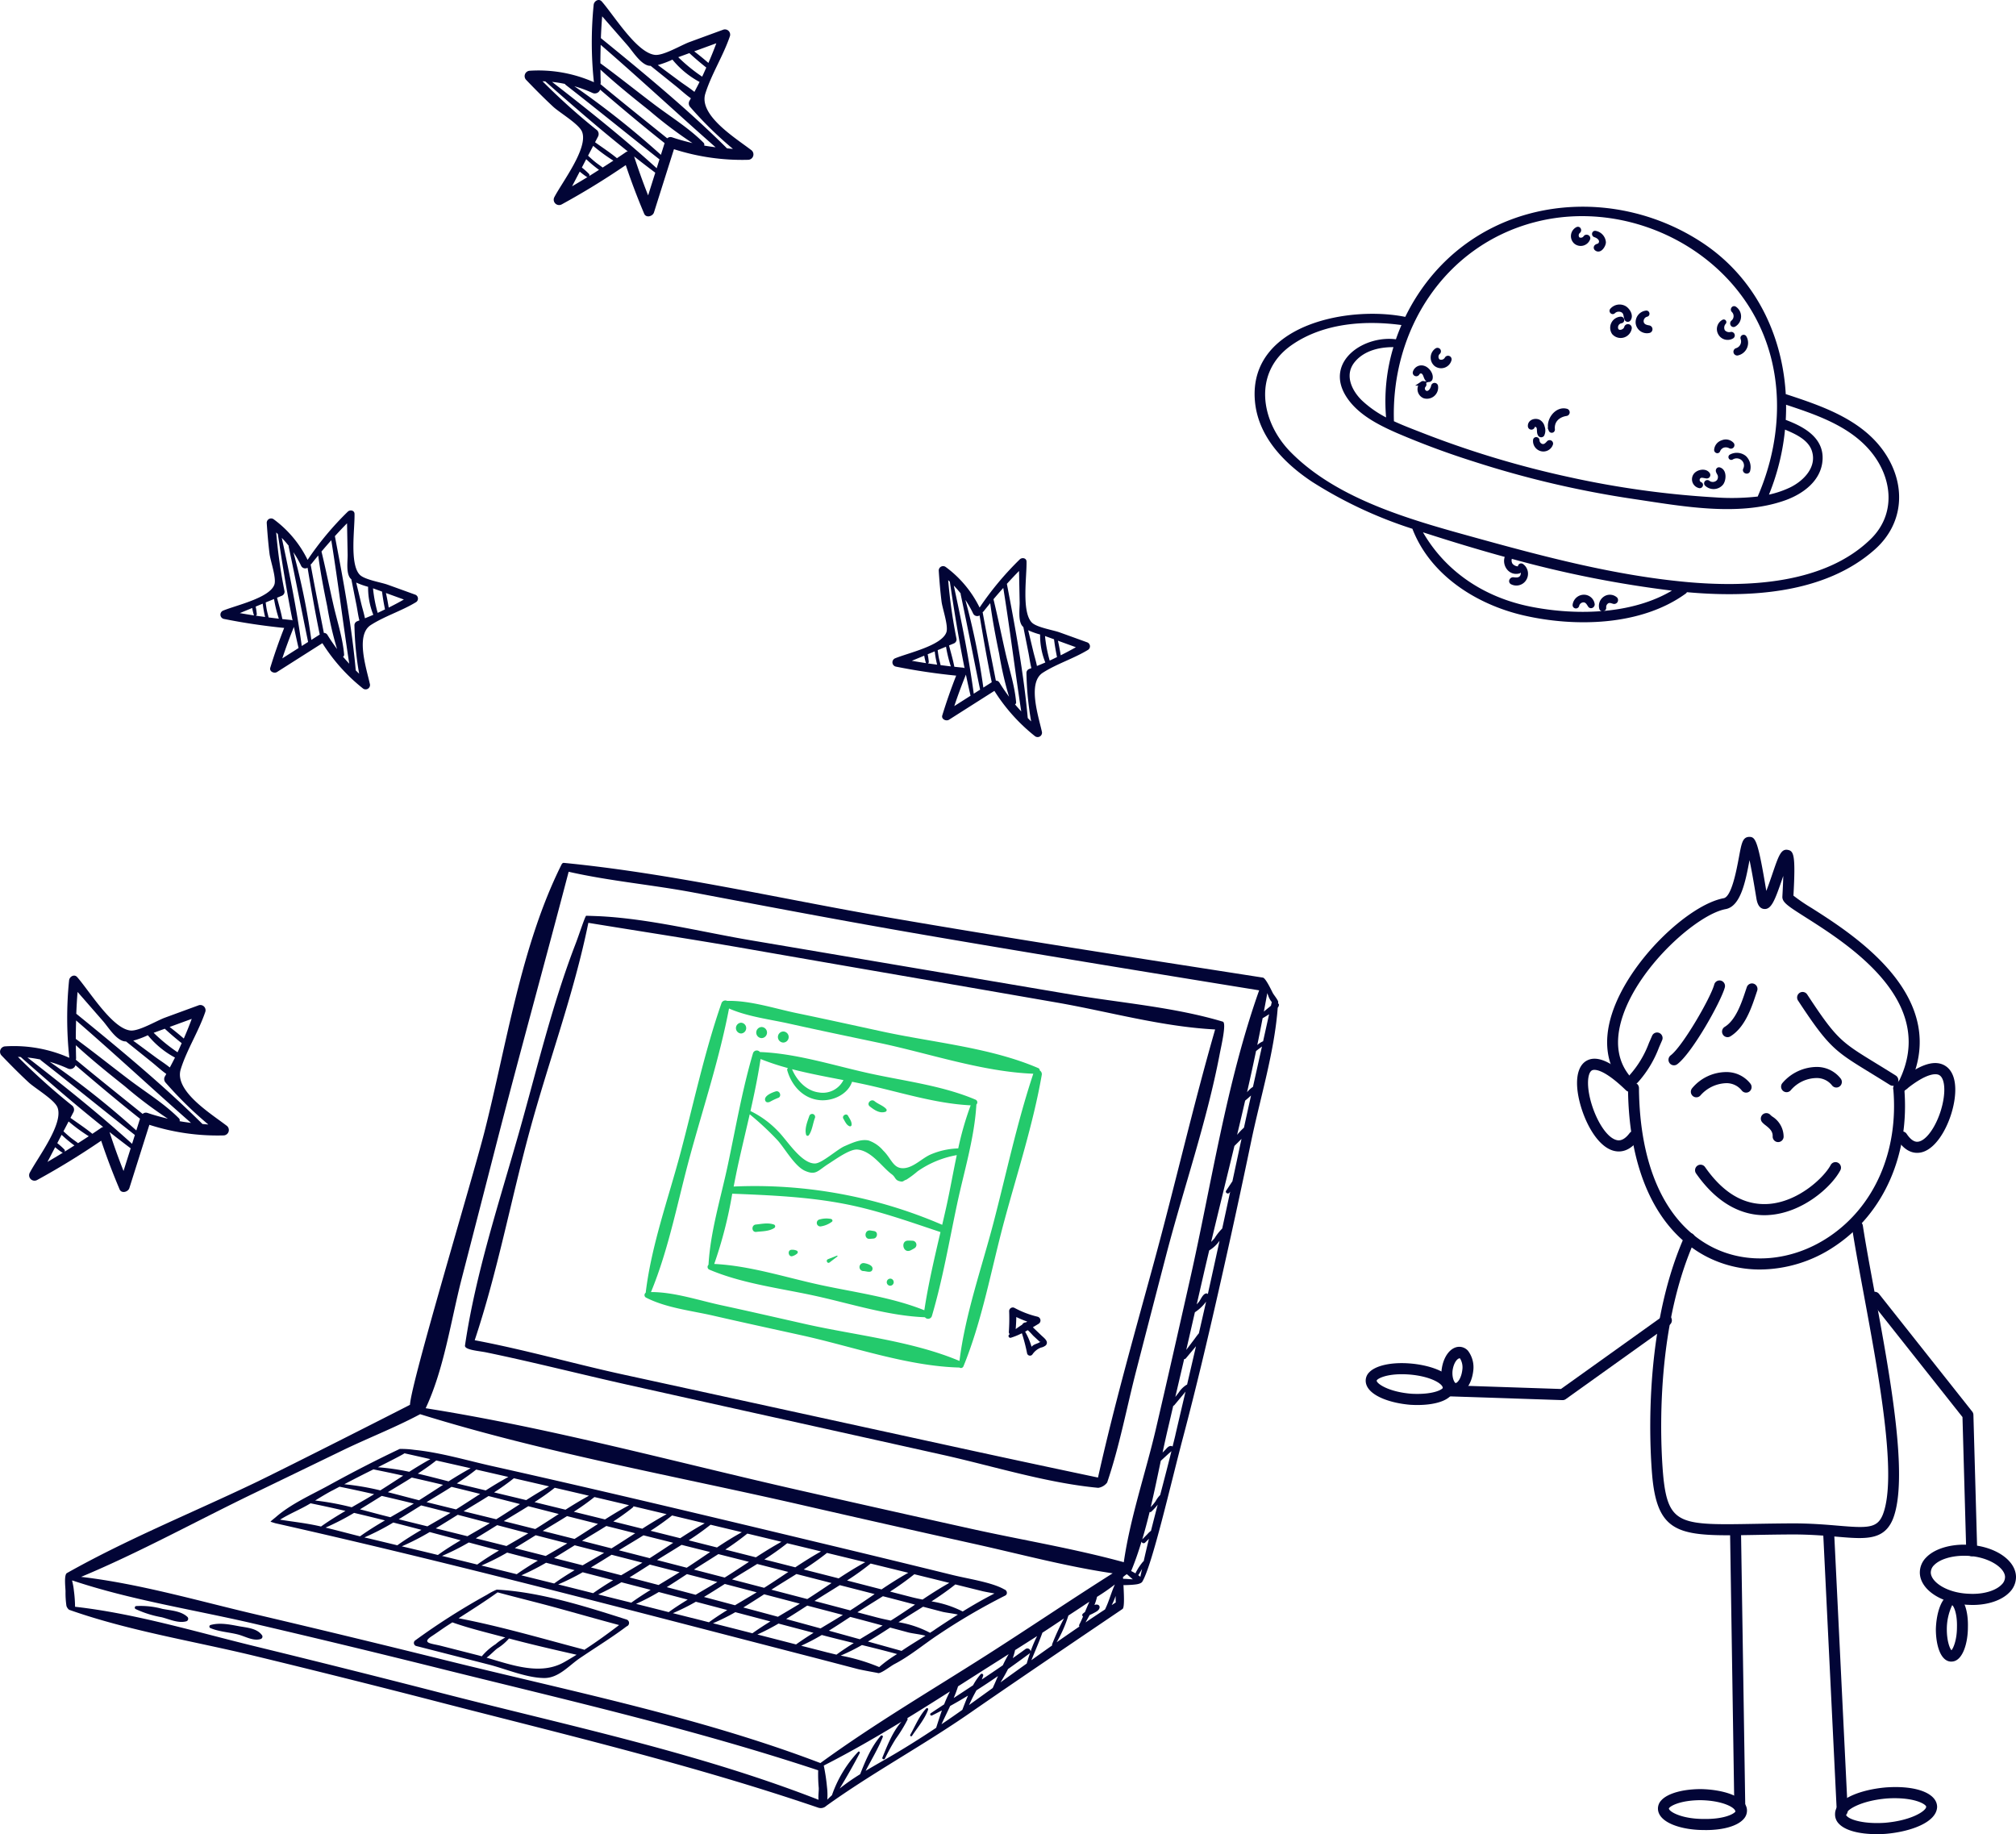 <svg xmlns="http://www.w3.org/2000/svg" width="465" height="423" viewBox="0 0 465 423">
  <g id="Group_4403" data-name="Group 4403" transform="translate(-85 -1065)">
    <g id="Group_3182" data-name="Group 3182" transform="translate(-206.745 1242.765)">
      <path id="Path_6747" data-name="Path 6747" d="M586.745,53.973a.385.385,0,0,0-.2-.328c.007-.1.021-.2.026-.3.021-.415-.991-1.635-1.212-2.033-.307-.555-1.652-3.514-2.326-3.619-28.868-4.5-57.97-8.971-86.764-13.94-24.529-4.234-49.66-10.1-74.467-12.519-.234-.023-.419.146-.556.42-9.352,18.73-12.647,41.566-17.793,61.743-2.772,10.867-16.87,57.571-17.147,62.819-.191.131-28.975,14.752-36.147,18.174-14.251,6.8-29.227,12.877-42.976,20.631-.717.4-.333,3.366-.323,4.232a20.414,20.414,0,0,0,.212,3.355,1.912,1.912,0,0,0,.608.878c13.72,4.855,28.59,7.2,42.724,10.622q22.021,5.329,43.951,11.012c28.836,7.42,57.9,14.371,86.1,24a1.836,1.836,0,0,0,1.876-.409c10.736-7.71,22.373-13.945,33.241-21.494,11.3-7.85,34.975-23.824,35.1-23.92.535-.415.254-4.163.212-5.507.537.024,1.086-.016,1.611-.041.381-.018.777-.054,1.159-.1,1.366-.154,1.571-.641,1.572-.646,2.306-3.871,6.516-22.4,9.41-33.329,2.988-11.283,5.668-22.641,8.252-34.023s5.074-22.789,7.452-34.221c2.077-9.993,5.359-20.565,6.118-30.791A1.2,1.2,0,0,0,586.745,53.973Zm-2.694-2.7c.076.208.142.414.233.62a4.352,4.352,0,0,0,.8,1.439c-.063.289-.123.56-.186.844-.192.159-.378.323-.554.462-.368.289-.729.589-1.084.9C583.524,54.111,583.8,52.692,584.051,51.269Zm-3.3,21.61a5.668,5.668,0,0,0-1.367,1.251q1.084-4.757,2.08-9.521l.68-.516c.228-.174.459-.341.679-.519C582.077,66.923,581.4,69.957,580.749,72.879ZM578.671,82.3a14.592,14.592,0,0,0-1.582,1.66q.946-3.947,1.858-7.9c.309-.255.617-.509.913-.78.137-.125.291-.258.443-.393C579.755,77.354,579.218,79.783,578.671,82.3Zm-.992,4.578q-.836,3.891-1.671,7.779-.722,1.085-1.441,2.171c-.32.482.444.918.768.451.053-.078.107-.156.16-.232q-.914,4.258-1.839,8.513a12.227,12.227,0,0,0-1.76,2.231c-.241.3-.515.578-.792.86,1.753-7.366,3.583-14.744,5.367-22.134l1.294-1.29c.11-.11.228-.222.343-.333Q577.893,85.868,577.678,86.873Zm5.407-24.5a4.816,4.816,0,0,0-1.341.863q.64-3.09,1.23-6.182.761-.433,1.492-.917C583.976,58.36,583.52,60.42,583.086,62.376ZM480.546,237.307c-27.848-10.872-57.721-17.087-86.612-24.525q-21.4-5.512-42.876-10.75c-13.763-3.337-27.881-7.652-42-9.239a30.223,30.223,0,0,0-.27-3.725,14.593,14.593,0,0,0-.42-2.3l.089-.037c13.51,4.531,28.055,6.739,41.911,9.967q22.064,5.137,44.045,10.632c28.811,7.149,57.847,13.833,86.051,23.18a33.607,33.607,0,0,0,.131,4.094C480.614,235.44,480.442,236.428,480.546,237.307Zm.428-8.47C452.99,218.168,423,212.2,394,205q-21.451-5.324-42.967-10.381c-13.305-3.1-26.948-7.126-40.58-8.719,13.473-5.626,26.528-12.838,39.66-19.18q10.22-4.937,20.43-9.887c5.994-2.917,12.209-5.3,18.11-8.452,28.549,8.88,58.662,14.214,87.8,20.888q19.9,4.56,39.833,8.984c10.6,2.342,21.327,5.243,32.1,6.825-9.734,6.151-19.3,12.631-29.009,18.824C506.556,212.078,493.271,219.875,480.974,228.837Zm36.982-20.508a14.127,14.127,0,0,0-1.774,2.576q-2.228,1.467-4.46,2.933c.377-.892.722-1.789,1-2.694,3.213-2.046,6.414-4.094,9.611-6.109.692-.436,1.378-.879,2.07-1.316-.491.821-.937,1.684-1.354,2.57-1.607,1.111-3.227,2.2-4.852,3.279.118-.3.238-.6.326-.905A.343.343,0,0,0,517.956,208.329Zm-21.463,19.351c-1.673.965-3.389,1.934-5.083,2.951,1.346-2.6,2.886-5.126,3.961-7.822.1-.256-.284-.466-.459-.268-2.18,2.469-3.552,5.77-4.769,8.869a49.507,49.507,0,0,0-4.722,3.3c1.619-2.68,3.206-5.434,4.625-8.178.12-.232-.176-.485-.369-.286a27.978,27.978,0,0,0-6.039,10.006c-.362.337-.729.672-1.073,1.028a14.882,14.882,0,0,0-.071-2.917,42.785,42.785,0,0,0-.745-4.946c6.089-3.1,12.048-6.531,17.93-10.113-2.038,2.268-3.3,5.556-4.407,8.27-.134.329.419.563.574.243a49.253,49.253,0,0,1,2.5-4.552,34.735,34.735,0,0,0,2.717-4.424.342.342,0,0,0-.049-.352c3.3-2.023,6.574-4.085,9.837-6.158a29.355,29.355,0,0,0-1.337,2.972c-1.023.676-2.046,1.346-3.062,2.034a.293.293,0,0,0,.276.517c.764-.37,1.519-.764,2.272-1.158-.478,1.355-.907,2.709-1.327,4.01C504.021,223.143,500.312,225.474,496.493,227.681Zm17.218-11.115q-2.388,1.7-4.806,3.327c.643-1.4,1.341-2.8,2-4.221q2.08-1.149,4.113-2.385C514.551,214.38,514.125,215.493,513.711,216.565Zm7.007-5.034q-2.737,1.978-5.477,3.939c.375-.762.727-1.538,1.122-2.291.2-.372.4-.74.6-1.11q2.514-1.6,4.969-3.295C521.534,209.708,521.135,210.634,520.718,211.531Zm7.848-5.65q-3.028,2.171-6.044,4.349c.608-1,1.2-2.023,1.731-3.071q2.5-1.776,4.96-3.595a.655.655,0,0,0,.133-.148C529.067,204.233,528.8,205.054,528.566,205.881Zm-.294-3.335c-.963.719-1.949,1.4-2.925,2.1a14.666,14.666,0,0,0,.535-1.862q2.543-1.611,5.081-3.23a26.348,26.348,0,0,0-1.5,3.538A.756.756,0,0,0,528.272,202.546Zm1.369,2.565c.853-2.109,1.776-4.19,2.534-6.332,1.673-1.079,3.319-2.193,4.981-3.288a55.94,55.94,0,0,0-2.715,5.9.367.367,0,0,0,0,.311Q532.035,203.4,529.64,205.111Zm11.911-10.063c-.265.625-.54,1.243-.847,1.831a.47.47,0,0,0,.008.472q-2.633,1.8-5.246,3.626a29.982,29.982,0,0,0,2.7-6.143l0-.008c1.231-.816,2.476-1.611,3.7-2.441.365-.248.76-.5,1.146-.746q-.526,1.163-1.01,2.351c-.152.127-.307.248-.461.371A.428.428,0,0,0,541.551,195.048Zm.574,1.351c.317-.552.64-1.121.95-1.7.333-.148.663-.3.978-.47.57-.31,1.26-.621,1.325-1.327a.584.584,0,0,0-.4-.569,1.047,1.047,0,0,0-.8.068,12.51,12.51,0,0,0,.6-1.9,45.518,45.518,0,0,0,4.121-2.852c-.863,1.885-1.353,3.9-2.28,5.764Q544.362,194.888,542.125,196.4Zm6.036-3.989a13.586,13.586,0,0,0,.907-2.115c0,.5,0,1.014.037,1.5C548.788,192,548.476,192.208,548.161,192.41Zm1.05-4.972a.191.191,0,0,0-.031,0l.032-.024ZM515.8,174.821q-19.861-4.4-39.7-8.9c-28.611-6.486-57.191-14.334-86.172-18.915,4.258-9.041,5.837-20.333,8.337-30q4.072-15.744,8.113-31.494c5.354-20.79,11.1-41.467,16.529-62.228,9.546,2.162,19.336,3,28.952,4.816,14.986,2.837,29.969,5.676,44.988,8.33,28.561,5.047,85.3,14.194,85.327,14.2-7.586,21.4-10.962,44.575-15.949,66.662-2.6,11.524-5.2,23.052-7.885,34.557-2.348,10.053-5.92,20.414-7.387,30.67C539.426,179.355,527.464,177.4,515.8,174.821Zm52.477-45.1c-.415.466-.774,1-1.143,1.489q-.887,1.173-1.773,2.347,1-4.339,1.989-8.682a9.888,9.888,0,0,0,1.888-1.6,10.251,10.251,0,0,0,.7-.852Q569.114,126.069,568.274,129.716Zm-2.723,11.85a.25.25,0,0,0-.1.021,5.8,5.8,0,0,0-1.818,1.781l-.8,1.029q1.023-4.365,2.041-8.732a.44.44,0,0,0,.385-.161l2.343-2.8Q566.578,137.135,565.551,141.567Zm-6.206,25.446a6.407,6.407,0,0,0-1.059,1.437,12.273,12.273,0,0,1-1.123,1.35c.837-3.549,1.579-7.136,2.321-10.671l1.726-1.582c.241-.221.519-.422.732-.652C561.107,160.271,560.229,163.642,559.346,167.013Zm-6.8,19.424c-.567-.037-1.164-.105-1.745-.091-.011-.131-.027-.26-.042-.389a7.638,7.638,0,0,1,.889-.689c.47.376.916.811,1.388,1.2C552.868,186.457,552.7,186.447,552.542,186.437Zm2.229-.55a4.807,4.807,0,0,0-.525-.4.372.372,0,0,0,.162-.149c.254-.428.517-.848.756-1.282C555.032,184.664,554.893,185.274,554.771,185.887Zm.768-3.583a.219.219,0,0,0-.131.062,12.425,12.425,0,0,0-1.7,2.558.393.393,0,0,0-.055.178c-.086-.05-.171-.107-.254-.153-.246-.138-.5-.276-.756-.4.913-2.188,1.692-4.472,2.4-6.8a.492.492,0,0,0,.821.245c.294-.294.59-.587.884-.879Q556.117,179.707,555.538,182.3Zm.937-6.343-1.27,1.286c.622-2.073,1.178-4.185,1.7-6.317a.38.38,0,0,0,.4-.086,14.117,14.117,0,0,0,1.463-1.6c-.524,2.007-1.044,4.015-1.548,6.027A5.009,5.009,0,0,0,556.475,175.961Zm6.387-22.838c-.213.913-.445,1.825-.668,2.738a.335.335,0,0,0-.181-.133c-.726-.162-1.154.534-1.621,1l-.5.5c.4-1.861.8-3.705,1.228-5.511.417-1.758.819-3.519,1.233-5.279a.428.428,0,0,0,.254-.151q.945-1.136,1.894-2.269c.246-.3.475-.571.684-.857Q564.022,148.144,562.862,153.123Zm7.613-33.08c-.047.216-.1.432-.147.647a.376.376,0,0,0-.4-.161c-.745.138-1.188,1.312-1.6,1.872-.171.232-.372.433-.561.649q.785-3.429,1.572-6.857c.425-1.862.868-3.725,1.307-5.587a7.669,7.669,0,0,0,2.248-2.044c.044-.054.09-.109.137-.164C572.185,112.282,571.343,116.166,570.476,120.043Z" fill="#020536"/>
      <path id="Path_6748" data-name="Path 6748" d="M431.08,141.469c-1.581,1.656-2.565,4.091-3.683,6.075a.235.235,0,0,0,.406.238c1.254-1.9,2.962-3.89,3.714-6.057A.263.263,0,0,0,431.08,141.469Z" transform="translate(74.31 74.767)" fill="#020536"/>
      <path id="Path_6749" data-name="Path 6749" d="M525.533,107.116c4-15.395,9.4-30.825,12.387-46.538.346-1.812,1.6-7.133.708-7.4-11.175-3.356-23.577-4.33-35.082-6.275q-18.671-3.156-37.338-6.32-18.125-3.073-36.252-6.138c-11.282-1.9-23.1-4.91-34.628-5.561-.941-.054-3.441-.13-3.536-.13-.239,0-1.655,4.4-2.434,6.418-5.449,14.107-9.032,29.365-13.127,43.772-4.541,15.972-9.982,32.464-12.4,48.918-.152,1.03,3.235,1.246,4.877,1.585,10.721,2.213,21.8,5.047,32.365,7.409q18.486,4.132,36.982,8.225,17.943,3.986,35.887,7.983c11.75,2.615,23.962,6.494,35.94,7.624a3.127,3.127,0,0,0,2.067-1.228c2.852-8.348,4.494-17.235,6.7-25.78Q522.075,120.393,525.533,107.116Zm-15.7,51.2q-18.258-3.84-36.255-7.779-18.515-4.034-37.027-8.077-17.965-3.923-35.933-7.835c-11.327-2.456-22.837-5.77-34.548-7.978,5.307-15.933,8.237-31.862,12.634-48.083,4.42-16.3,10.207-31.633,13.58-48.177,12.854,2.1,24.451,3.864,36.218,5.918q17.706,3.09,35.418,6.147,18.123,3.139,36.245,6.288c12.3,2.136,24.212,5.577,36.687,6.237-5.16,17.956-9.241,35.869-14.076,53.59C518.293,125,513.551,141.666,509.837,158.311Z" transform="translate(35.167 4.677)" fill="#020536"/>
      <path id="Path_6750" data-name="Path 6750" d="M323.056,127.562a19.019,19.019,0,0,0-6.072-.644.378.378,0,0,0-.115.68,24.247,24.247,0,0,0,6.043,1.9c1.8.461,3.809,1.439,5.65.939a.608.608,0,0,0,.3-.994C327.409,128.036,324.981,127.943,323.056,127.562Z" transform="translate(6.135 65.714)" fill="#020536"/>
      <path id="Path_6751" data-name="Path 6751" d="M334.143,129.966c-2.117-.393-4.4-.873-6.516-.277a.377.377,0,0,0-.027.72c2,.847,4.271.933,6.369,1.478,1.668.433,3.476,1.557,5.181,1.046a.581.581,0,0,0,.373-.831C338.377,130.435,336.021,130.315,334.143,129.966Z" transform="translate(12.693 67.308)" fill="#020536"/>
      <path id="Path_6752" data-name="Path 6752" d="M405.6,131.454c-9.5-3.029-19.936-6.361-29.948-6.9a14.5,14.5,0,0,0-2.217,1.158,155.373,155.373,0,0,0-16.67,10.613.73.73,0,0,0,.273,1.223l16.793,4.294c3.948,1.011,8.667,3.061,12.746,3.1,3.336.031,5.671-2.828,8.239-4.583.317-.216.637-.423.955-.638l0,0c3.276-2.2,6.623-4.268,9.779-6.648.013-.01.016-.023.029-.034A.832.832,0,0,0,405.6,131.454Zm-33.4,8.479c-.36-.1-.721-.2-1.076-.29l-8.4-2.141c-2.133-.543-4.6-.574-1.984-2.266.868-.56,2.177-1.5,3.04-2.076.632-.423.992-.638,1.631-1.053,3.877,1.387,8.161,2.394,12.208,3.488a11.609,11.609,0,0,0-2.222,1.535A14.079,14.079,0,0,0,372.2,139.933Zm18.965,1.368c-5.428,3.066-11.964.668-17.862-1.054.861-.615,1.632-1.46,2.439-2.107a12,12,0,0,0,2.734-2.317c5.189,1.381,10.437,2.589,15.59,3.751C393.1,140.173,392.133,140.755,391.167,141.3Zm4.674-2.855a.724.724,0,0,0-.21-.1c-9.483-2.5-19.141-5.339-28.784-7.188,3.027-1.95,6.075-3.867,9-5.97,5.2,1.385,9.11,2.331,13.559,3.548,4.824,1.32,9.635,2.7,14.467,3.991C401.321,134.682,398.606,136.643,395.841,138.445Z" transform="translate(30.673 64.285)" fill="#020536"/>
      <path id="Path_6753" data-name="Path 6753" d="M505.889,137.582a.573.573,0,0,0-.168-.342.79.79,0,0,0-.41-.284c-2.807-1.63-8.324-2.43-11.849-3.3q-15.813-3.888-31.648-7.67c-24.858-5.967-49.728-11.9-74.676-17.479-5.777-1.293-11.88-3.124-17.892-3.731a21.158,21.158,0,0,0-3.387-.209c-.053.024-.105.05-.158.076-.011.008-.029.008-.039.018-5.438,2.578-10.787,5.345-16.06,8.244-4.051,2.229-8.832,4.309-12.366,7.428-.191.167-1.265.986-1.144,1.024.191.057.96.315,1.125.352,41.136,9.247,81.754,20.028,122.582,30.563,3.893,1,7.781,2.028,11.673,3.042,1.008.263,4.614.9,4.624.91.562.37,2.915-1.538,3.885-2.041,3.531-1.831,6.83-4.606,10.007-6.706a143.24,143.24,0,0,1,15.516-9.084A.688.688,0,0,0,505.889,137.582Zm-17.371-3.147c1.374.337,2.746.681,4.119,1.022-2.1,1.178-4.15,2.49-6.177,3.843-.907-.182-1.786-.365-2.584-.573-1.634-.425-3.269-.842-4.9-1.265a65.448,65.448,0,0,0,5.588-4Q486.54,133.949,488.518,134.435Zm-28.64,4.753q-4.145-1.085-8.294-2.162c.213-.135.428-.274.64-.409,1.692-1.071,3.424-2.128,5.147-3.205q4.053,1.037,8.1,2.08C463.61,136.741,461.753,138,459.878,139.188Zm7.5-3.21c2.675.688,5.354,1.368,8.029,2.059-1.862,1.27-3.714,2.549-5.588,3.742l-.034.021q-4.123-1.09-8.245-2.175l.186-.12C463.581,138.327,465.488,137.169,467.375,135.978Zm-17.3.519c-.052.031-.105.062-.157.094l-5.176-1.35c-.745-.193-1.49-.384-2.235-.579.108-.067.218-.136.326-.2,1.8-1.123,3.652-2.231,5.483-3.369,2.4.61,4.787,1.23,7.18,1.841C453.69,134.14,451.892,135.355,450.073,136.5Zm-9.246-2.269-7.1-1.84c1.852-1.192,3.753-2.365,5.63-3.57q3.529.893,7.061,1.784C444.555,131.832,442.7,133.066,440.828,134.228Zm-8.757-2.268q-3.428-.888-6.857-1.773c1.863-1.165,3.772-2.315,5.66-3.5q3.292.83,6.584,1.653C435.66,129.561,433.872,130.792,432.07,131.96Zm-8.539-2.2q-3.554-.915-7.112-1.823c1.873-1.145,3.783-2.278,5.668-3.45q3.433.859,6.862,1.723C427.143,127.4,425.344,128.608,423.531,129.755Zm-8.811-2.26q-3.406-.871-6.812-1.744c1.862-1.131,3.753-2.252,5.613-3.42,2.22.553,4.438,1.116,6.657,1.671C418.361,125.181,416.55,126.366,414.72,127.5Zm-8.528-2.175q-3.67-.932-7.342-1.851c1.857-1.132,3.748-2.252,5.609-3.416q2.606.659,5.207,1.311c.643.161,1.285.324,1.93.485C409.794,123.013,408,124.191,406.192,125.32Zm-9.055-2.282c-2.426-.608-4.848-1.225-7.276-1.83,1.871-1.14,3.777-2.269,5.653-3.442q3.52.9,7.035,1.8C400.748,120.736,398.951,121.912,397.137,123.038Zm-9-2.253c-2.511-.623-5.026-1.235-7.537-1.851,1.907-1.16,3.843-2.308,5.745-3.51q3.634.92,7.263,1.853C391.785,118.455,389.97,119.646,388.137,120.784Zm-9.27-2.276c-2.248-.552-4.494-1.113-6.744-1.658l-.071-.018c1.917-1.161,3.858-2.32,5.766-3.528q3.3.8,6.6,1.632C382.57,116.132,380.728,117.345,378.868,118.508Zm-8.535-2.109c-2.366-.6-4.775-1.259-7.206-1.866,1.834-1.111,3.691-2.218,5.519-3.369q3.612.81,7.221,1.674C374.019,114.029,372.185,115.24,370.333,116.4Zm-1.227.761c-.031.019-.06.039-.091.057-1.74,1.058-3.528,2.068-5.306,3.092-2.295-.563-4.64-1.21-7.007-1.822,1.692-1.024,3.361-2.075,5.015-3.094Q365.415,116.25,369.106,117.16Zm1.711.425q3.379.847,6.754,1.724c-1.749,1.059-3.539,2.073-5.323,3.1q-3.309-.815-6.616-1.629C367.382,119.727,369.108,118.638,370.818,117.585Zm8.442,2.166q3.7.964,7.386,1.939c-1.7,1.019-3.436,2.005-5.163,3q-3.653-.91-7.31-1.809C375.891,121.85,377.584,120.786,379.26,119.751Zm9.087,2.388q3.585.947,7.167,1.882c-1.66.99-3.347,1.952-5.028,2.925q-3.542-.891-7.082-1.771C385.073,124.176,386.718,123.148,388.347,122.139Zm8.885,2.326c1.3.337,2.61.678,3.916,1.011,1.123.286,2.245.579,3.368.865-1.639.981-3.308,1.934-4.973,2.9q-3.566-.908-7.133-1.81C394.038,126.454,395.642,125.45,397.233,124.465Zm9,2.317c2.261.576,4.518,1.163,6.778,1.741-1.639.97-3.3,1.917-4.952,2.878-2.2-.565-4.4-1.119-6.6-1.679C403.065,128.753,404.655,127.757,406.229,126.782Zm8.51,2.187q3.551.91,7.1,1.825c-1.618.98-3.258,1.94-4.9,2.9q-3.488-.9-6.978-1.8C411.579,130.936,413.167,129.945,414.74,128.968Zm8.817,2.265q3.432.883,6.862,1.763c-1.6.994-3.226,1.966-4.851,2.943q-3.35-.876-6.7-1.744C420.449,133.22,422.012,132.218,423.557,131.233Zm8.56,2.2q3.5.908,7.007,1.815c-1.658.988-3.337,1.956-5.008,2.943q-3.328-.881-6.658-1.754C429.034,135.454,430.585,134.435,432.117,133.433Zm8.738,2.269c2.448.638,4.9,1.288,7.345,1.929-1.658,1-3.331,1.981-5,2.978q-3.578-.956-7.158-1.911C437.672,137.724,439.272,136.706,440.855,135.7Zm9.076,2.383q4.114,1.075,8.226,2.159c-1.674,1.017-3.37,2.012-5.06,3.021q-3.988-1.08-7.983-2.143C446.744,140.137,448.348,139.106,449.931,138.085Zm9.936,2.608c2.736.72,5.475,1.429,8.21,2.154-1.7,1.041-3.426,2.067-5.144,3.1q-3.968-1.088-7.938-2.169C456.643,142.777,458.265,141.727,459.867,140.694Zm9.928,2.605c.6.157,1.2.311,1.792.47,1.889.5,3.777,1.012,5.664,1.518-1.75,1.053-3.51,2.1-5.259,3.163q-3.568-.99-7.137-1.974C466.528,145.445,468.17,144.363,469.794,143.3Zm6.253.154c-1.538-.409-3.08-.811-4.619-1.218.171-.112.343-.225.514-.334,1.76-1.132,3.571-2.239,5.37-3.374.566.148,1.133.289,1.7.436,1.907.495,3.812,1,5.718,1.5-1.719,1.16-3.434,2.321-5.167,3.415-.144.091-.294.177-.438.268C478.038,143.924,476.992,143.7,476.047,143.453Zm-1.571-12.462q4.346,1.063,8.691,2.132c-2.1,1.163-4.149,2.474-6.167,3.832q-3.98-1.027-7.962-2.054a61.261,61.261,0,0,0,5.43-3.9Zm-1.243-.3c-2.09,1.127-4.119,2.4-6.125,3.721q-4.034-1.032-8.066-2.055a65.577,65.577,0,0,0,5.375-3.817Q468.825,129.611,473.233,130.686Zm-10.2-2.488c-2.015,1.124-3.982,2.372-5.928,3.66q-2.092-.531-4.182-1.064-1.479-.377-2.959-.749a60.651,60.651,0,0,0,5.273-3.744Q459.133,127.246,463.031,128.2Zm-9.129-2.221c-2,1.1-3.954,2.315-5.886,3.574q-3.529-.9-7.061-1.788a62.687,62.687,0,0,0,5.087-3.689Q449.975,125.023,453.9,125.977Zm-9.132-2.211c-1.954,1.066-3.854,2.263-5.731,3.512q-3.263-.825-6.527-1.647a61.2,61.2,0,0,0,5.045-3.6Q441.164,122.9,444.769,123.766Zm-16.1-3.869q3.772.9,7.542,1.81c-1.92,1.056-3.8,2.226-5.651,3.436q-3.42-.859-6.841-1.715a57.972,57.972,0,0,0,4.929-3.506C428.66,119.915,428.662,119.905,428.672,119.9Zm-8.9-2.115q3.83.91,7.659,1.819c-1.909,1.033-3.772,2.172-5.617,3.352q-3.345-.837-6.692-1.671a54.948,54.948,0,0,0,4.5-3.227A.372.372,0,0,0,419.772,117.782Zm-1.017-.24c-1.884,1-3.722,2.115-5.542,3.27q-3.6-.891-7.195-1.771a57.216,57.216,0,0,0,4.756-3.39Q414.765,116.592,418.756,117.542Zm-9.257-2.19c-1.831,1-3.622,2.088-5.393,3.217q-3.571-.874-7.141-1.747c1.6-1.043,3.179-2.127,4.659-3.313Q405.563,114.428,409.5,115.352Zm-9.187-2.151c-1.789.981-3.541,2.052-5.275,3.158q-3.7-.9-7.411-1.78a56.017,56.017,0,0,0,4.565-3.264Q396.251,112.255,400.311,113.2Zm-9.4-2.18c-1.766.962-3.5,2.01-5.209,3.1-1.749-.417-3.5-.845-5.246-1.259-.472-.112-.95-.234-1.427-.352,1.538-1.009,3.048-2.052,4.468-3.2Q387.2,110.161,390.911,111.02Zm-8.706-2.007c-1.721.939-3.407,1.96-5.074,3.019-2.34-.6-4.712-1.226-7.1-1.78,1.463-.96,2.9-1.956,4.255-3.037Q378.243,108.114,382.2,109.014Zm-15.238-3.455q2.982.669,5.965,1.351c-1.652.91-3.269,1.895-4.872,2.914a53.246,53.246,0,0,0-7.242-1.046C362.741,107.829,366.91,105.717,366.967,105.558Zm-7.154,3.715q3.43.686,6.849,1.444c-1.758,1.136-3.509,2.287-5.273,3.394a59.99,59.99,0,0,0-8.315-1.416Q356.426,110.947,359.812,109.273Zm-9.54,4.893c.567-.3,1.138-.6,1.707-.9,2.667.54,5.327,1.121,7.985,1.724-1.7,1.03-3.439,2.018-5.173,3.016a62.4,62.4,0,0,0-8.436-1.559C347.669,115.65,348.973,114.863,350.273,114.166Zm-12.032,6.71c2.337-1.462,4.685-2.344,7.059-3.785q4.031.822,8.051,1.755c-1.931,1.132-3.833,2.308-5.64,3.6C344.474,121.694,341.585,121.407,338.241,120.875Zm10.5,1.825a59.8,59.8,0,0,0,6.592-3.4q3.566.842,7.125,1.734c-1.973,1.153-3.914,2.352-5.757,3.676C354.1,124.069,351.433,123.352,348.742,122.7Zm9.368,2.359c-.129-.031-.262-.067-.391-.1a59.676,59.676,0,0,0,6.663-3.434q3.248.83,6.493,1.685c-1.905,1.119-3.782,2.281-5.564,3.562C362.91,126.206,360.512,125.622,358.111,125.059Zm8.218,1.96a58.576,58.576,0,0,0,6.45-3.3q3.576.949,7.143,1.9c-1.8,1.066-3.572,2.166-5.251,3.389Q370.5,128,366.328,127.019Zm9.276,2.213a55.5,55.5,0,0,0,6.19-3.111q3.486.932,6.969,1.849c-1.716,1.022-3.412,2.078-5.02,3.244Q379.676,130.221,375.6,129.231Zm9.087,2.214a54.81,54.81,0,0,0,5.949-2.987c.84.221,1.681.443,2.521.66,1.524.393,3.046.793,4.57,1.187-1.668.99-3.308,2.016-4.876,3.136Q388.776,132.438,384.692,131.446Zm16.806,4.137q-3.791-.942-7.584-1.88a57.235,57.235,0,0,0,5.706-2.905q3.294.852,6.584,1.711c-1.6.965-3.19,1.956-4.693,3.055C401.5,135.568,401.506,135.576,401.5,135.582Zm.894.222a53.349,53.349,0,0,0,5.677-2.813q3.51.912,7.02,1.825c-1.574.952-3.121,1.942-4.611,3Q406.435,136.805,402.391,135.8Zm9.25,2.3A55.389,55.389,0,0,0,417,135.313c2.248.586,4.5,1.165,6.744,1.752-1.522.941-3.022,1.913-4.464,2.954Zm8.717,2.185a50.082,50.082,0,0,0,5.262-2.738l6.673,1.749c-1.5.917-2.975,1.861-4.383,2.889Q424.136,141.24,420.359,140.292Zm12.875,3.238-4.363-1.1a50.245,50.245,0,0,0,5.294-2.634q3.626.951,7.251,1.913c-1.443.9-2.868,1.819-4.229,2.821Q435.211,144.029,433.234,143.53Zm4.868,1.231a48,48,0,0,0,5.171-2.561l8.087,2.135c-1.416.871-2.805,1.771-4.148,2.732Q442.656,145.91,438.1,144.761Zm10.244,2.592a52.053,52.053,0,0,0,4.889-2.524q4.039,1.068,8.077,2.132c-1.375.855-2.725,1.742-4.032,2.678Q452.812,148.5,448.346,147.353Zm16.369,4.19q-3.125-.805-6.251-1.6a50.543,50.543,0,0,0,4.75-2.48l.286.075c2.345.623,4.716,1.2,7.088,1.781-1.361.855-2.7,1.731-3.988,2.675C465.932,151.843,465.294,151.694,464.715,151.543Zm11.755,3.321a44.126,44.126,0,0,0-8.893-2.649,48.1,48.1,0,0,0,4.9-2.433c2.721.662,5.432,1.343,8.114,2.075A29.165,29.165,0,0,0,476.47,154.864Zm5.16-3.73c-2.589-.727-5.181-1.442-7.772-2.164,1.737-1.033,3.444-2.127,5.128-3.219,1.382.372,2.765.735,4.145,1.111.9.245,2.776.443,4,.769C485.32,148.769,483.434,149.91,481.631,151.134Zm7.686-4.917c-.368.25-.751.495-1.133.74a23.875,23.875,0,0,0-7.276-2.446c.278-.178.558-.36.834-.537,1.59-1.012,3.216-2.015,4.837-3.029q2.189.574,4.378,1.147c.823.217,2.476.389,3.654.664Q491.942,144.447,489.317,146.218Zm6.416-4.167a24.369,24.369,0,0,0-7.208-2.338c1.9-1.226,3.753-2.516,5.5-3.91q3.117.776,6.236,1.549c.527.13,1.734.35,2.789.537C500.553,139.175,498.118,140.569,495.732,142.05Z" transform="translate(18.074 51.83)" fill="#020536"/>
      <path id="Path_6754" data-name="Path 6754" d="M480.618,56.939a.573.573,0,0,0-.356-.552c-10.978-4.729-24.212-5.892-35.853-8.408-6.6-1.428-13.2-2.888-19.81-4.257-5.155-1.069-10.79-2.961-16.093-2.832a.943.943,0,0,0-1.32.589c-3.888,11.174-6.38,22.989-9.422,34.42-2.81,10.564-6.744,21.425-8.037,32.3a.659.659,0,0,0,.058,1.113c4.666,2.4,10.5,3.016,15.579,4.185,6.8,1.565,13.63,3.04,20.448,4.544,11.673,2.573,24.278,7.1,36.273,7.409a.626.626,0,0,0,.919-.255c4.341-10.58,6.435-22.452,9.415-33.494,3-11.124,6.67-22.343,8.654-33.7A.989.989,0,0,0,480.618,56.939ZM469.9,92.229c-2.718,10.364-6.485,21.027-7.8,31.7-10.951-4.62-24.025-5.911-35.563-8.513-6.471-1.46-12.937-2.948-19.422-4.348-5.167-1.114-10.833-3.042-16.172-3.027,4.139-9.975,6.194-21.131,9.044-31.531,3.062-11.19,6.779-22.455,8.956-33.862,4.3,1.887,9.355,2.48,13.89,3.491,6.941,1.548,13.9,2.99,20.862,4.458,11.435,2.414,23.692,6.643,35.432,7.091C475.375,68.942,472.9,80.759,469.9,92.229Z" transform="translate(50.953 12.173)" fill="#24ca6c"/>
      <path id="Path_6755" data-name="Path 6755" d="M410.525,48.261a.916.916,0,0,0-1.618.347c-2.485,8.442-3.984,17.251-5.818,25.86-1.6,7.493-3.99,15.2-4.423,22.862a.675.675,0,0,0,.142,1.092c7.788,3.326,16.7,4.333,24.946,6.176,8.088,1.809,16.526,4.515,24.839,4.829a.915.915,0,0,0,1.616-.347c2.487-8.444,3.984-17.251,5.818-25.861,1.6-7.491,3.99-15.2,4.425-22.86a.676.676,0,0,0-.144-1.092c-7.788-3.326-16.7-4.333-24.946-6.177C427.276,51.281,418.838,48.575,410.525,48.261Zm19.265,6.471a5.32,5.32,0,0,1-5.7,2.842c-2.891-.376-5.083-2.784-6.156-5.357C421.836,53.223,425.842,53.971,429.79,54.732Zm18.654,53.081c-7.55-3.027-16.056-4.124-23.971-5.835-7.993-1.729-16.285-4.453-24.487-4.841a98.413,98.413,0,0,0,4.153-16.208c8.751.36,17.458.706,26.083,2.393,7.587,1.484,14.664,4.036,21.951,6.461C450.775,95.762,449.364,101.765,448.445,107.812ZM453.5,84.043q-.456,2.032-.932,4.065a109.077,109.077,0,0,0-48.1-8.828c.372-1.9.745-3.791,1.159-5.639.818-3.663,1.7-7.336,2.544-11.018a66.559,66.559,0,0,1,6.385,5.95c1.723,1.89,3.993,6.072,6.421,7.107,2.5,1.071,2.873-.055,5.372-1.64,1.556-.988,4.915-3.45,6.66-3.29,3.284.3,5.682,4.049,7.932,5.709.937.691.659,1.368,1.968,1.635.743.154.667-.187,1.4-.4a22.657,22.657,0,0,0,2.594-1.935,22.679,22.679,0,0,1,9.027-3.725C455.074,76.07,454.368,80.147,453.5,84.043Zm2.77-13.554a17.373,17.373,0,0,0-6.388,1.406c-1.9.826-3.783,2.868-5.924,3.128-2.692.328-3.012-2.127-5-4.041a7.644,7.644,0,0,0-3.373-2.321c-1.844-.4-3.9.608-5.517,1.3-1.692.725-5.2,3.94-6.805,4-3.156.112-6.529-5.418-8.488-7.362a22.085,22.085,0,0,0-6.434-4.732c.9-3.981,1.724-7.978,2.334-11.993a57.514,57.514,0,0,0,6.311,2.088.529.529,0,0,0-.145.565c1.036,3.593,3.775,6.567,7.657,6.844,2.9.208,6.319-1.376,7.279-4.252.963.191,1.922.386,2.87.59,7.995,1.729,16.287,4.453,24.487,4.841A71.217,71.217,0,0,0,456.267,70.49Z" transform="translate(56.5 16.598)" fill="#24ca6c"/>
      <path id="Path_6756" data-name="Path 6756" d="M409.868,72.772c-1.367-.513-2.82-.172-4.234-.029-1.088.109-1,1.83.09,1.7,1.4-.161,2.961-.118,4.176-.908A.448.448,0,0,0,409.868,72.772Z" transform="translate(60.447 31.898)" fill="#24ca6c"/>
      <path id="Path_6757" data-name="Path 6757" d="M410.892,76.241c-1.377-.122-.911,1.879.069,1.441a2.729,2.729,0,0,0,1.062-.613.4.4,0,0,0-.105-.612A2.3,2.3,0,0,0,410.892,76.241Z" transform="translate(63.632 34.223)" fill="#24ca6c"/>
      <path id="Path_6758" data-name="Path 6758" d="M415.739,77.893c-.6.238-.111,1.126.36.766.6-.461,1.217-.915,1.81-1.392.087-.07.032-.237-.091-.191C417.119,77.331,416.431,77.618,415.739,77.893Z" transform="translate(66.977 34.74)" fill="#24ca6c"/>
      <path id="Path_6759" data-name="Path 6759" d="M417.362,71.91a5.469,5.469,0,0,0-2.6.094.815.815,0,1,0,.294,1.6,5.65,5.65,0,0,0,2.5-1.072C417.786,72.323,417.6,71.983,417.362,71.91Z" transform="translate(66.097 31.451)" fill="#24ca6c"/>
      <path id="Path_6760" data-name="Path 6760" d="M421.979,75.436l.856-.071c.944-.078,1.146-1.565.139-1.728l-.839-.135C420.7,73.272,420.585,75.55,421.979,75.436Z" transform="translate(70.387 32.512)" fill="#24ca6c"/>
      <path id="Path_6761" data-name="Path 6761" d="M421.07,79.973c.6.006,1.8.54,2.043-.347.267-.981-1.236-1.379-1.9-1.481A.921.921,0,1,0,421.07,79.973Z" transform="translate(69.859 35.401)" fill="#24ca6c"/>
      <path id="Path_6762" data-name="Path 6762" d="M424.65,81.961a.819.819,0,0,0,.349-1.6A.819.819,0,0,0,424.65,81.961Z" transform="translate(72.258 36.776)" fill="#24ca6c"/>
      <path id="Path_6763" data-name="Path 6763" d="M428.17,77.131c.283-.152.569-.3.84-.47a.935.935,0,0,0-.546-1.7c-.333-.024-.664-.019-1-.019C425.664,74.935,426.3,78.124,428.17,77.131Z" transform="translate(73.714 33.414)" fill="#24ca6c"/>
      <path id="Path_6764" data-name="Path 6764" d="M409.12,53.737c-.732.216-2.9,1.041-2.393,2.171.184.414.65.4,1.012.25a15.91,15.91,0,0,1,1.873-.9C410.6,54.986,410.107,53.444,409.12,53.737Z" transform="translate(61.55 20.201)" fill="#24ca6c"/>
      <path id="Path_6765" data-name="Path 6765" d="M413.287,57.438c-.451,1.293-1.115,2.92-.722,4.3a.359.359,0,0,0,.651.057c.758-1.095.892-2.644,1.357-3.884A.688.688,0,1,0,413.287,57.438Z" transform="translate(65.119 22.204)" fill="#24ca6c"/>
      <path id="Path_6766" data-name="Path 6766" d="M417.879,58c.373.6.69,1.432,1.385,1.7a.342.342,0,0,0,.486-.227c.128-.787-.443-1.5-.8-2.164C418.571,56.594,417.441,57.3,417.879,58Z" transform="translate(68.406 22.261)" fill="#24ca6c"/>
      <path id="Path_6767" data-name="Path 6767" d="M425.343,57.626a.4.4,0,0,0,.145-.66c-.748-.795-1.834-1.089-2.673-1.778-.813-.668-1.926.552-1.105,1.2C422.713,57.188,424.019,58.1,425.343,57.626Z" transform="translate(70.649 21.005)" fill="#24ca6c"/>
      <path id="Path_6768" data-name="Path 6768" d="M403.688,46.443a1.244,1.244,0,0,0,0-2.485A1.244,1.244,0,0,0,403.688,46.443Z" transform="translate(58.988 14.139)" fill="#24ca6c"/>
      <path id="Path_6769" data-name="Path 6769" d="M406.636,47.126a1.278,1.278,0,0,0,0-2.555A1.278,1.278,0,0,0,406.636,47.126Z" transform="translate(60.782 14.52)" fill="#24ca6c"/>
      <path id="Path_6770" data-name="Path 6770" d="M409.728,47.76a1.278,1.278,0,0,0,0-2.555A1.278,1.278,0,0,0,409.728,47.76Z" transform="translate(62.688 14.915)" fill="#24ca6c"/>
      <path id="Path_6771" data-name="Path 6771" d="M449.024,90.922q-.875-.835-1.75-1.671c-.079-.076-.162-.165-.244-.256.449-.268.9-.537,1.332-.8a.9.9,0,0,0-.21-1.616,21.675,21.675,0,0,1-5.344-2.033.841.841,0,0,0-1.254.722,45.147,45.147,0,0,1-.069,4.769.668.668,0,0,0,.192.552c-.048.047-.107.086-.155.135a.422.422,0,0,0,.407.7,15.752,15.752,0,0,0,2.56-1.045,40.912,40.912,0,0,1,1.21,4.678.692.692,0,0,0,1.251.164,4.172,4.172,0,0,1,1.926-1.526,2.6,2.6,0,0,0,1.138-.53C450.768,92.283,449.6,91.469,449.024,90.922ZM444.56,88.4c-.514.326-1.015.668-1.5,1.028.081-.928.126-1.857.141-2.787a22.93,22.93,0,0,0,2.521,1.046c-.1.062-.205.128-.309.19A.954.954,0,0,0,444.56,88.4Zm4.148,3.984c-.453.347-1.172.456-1.665.818a3.984,3.984,0,0,0-.325.289,16.059,16.059,0,0,0-1.475-3.475c.205-.109.4-.229.606-.342.53.438,1.075,1.116,1.349,1.371l.89.821.533.492Q449.113,92.282,448.709,92.38Z" transform="translate(82.958 39.331)" fill="#020536"/>
    </g>
    <g id="Group_3206" data-name="Group 3206" transform="translate(-167.154 994.009)">
      <g id="Group_3183" data-name="Group 3183" transform="translate(622.842 263.991)">
        <path id="Path_6772" data-name="Path 6772" d="M690.344,322.384a1.235,1.235,0,0,1-.572-.141,1.283,1.283,0,0,1-.554-1.72c9.3-18.453-11.434-31.628-21.4-37.959-4.069-2.586-5.44-3.457-5.389-4.787.115-2.014.178-3.573.207-4.778-.076.219-.146.43-.214.628-1.736,5.087-2.555,7.124-4.185,7-1.421-.12-1.7-1.851-1.823-2.59-.62-3.793-1.14-6.7-1.562-8.689a.272.272,0,0,0-.005.05c-.9,4.74-2,10.642-5.527,11.262-6.427,1.194-19.923,13.038-23.766,24.819-1.9,5.832-1.163,10.631,2.2,14.263a1.29,1.29,0,0,1-.06,1.807,1.255,1.255,0,0,1-1.79-.061c-3.982-4.3-4.929-10.117-2.747-16.81,4-12.257,17.717-25.048,25.723-26.535,1.81-.32,2.942-6.333,3.485-9.224.641-3.39.835-4.874,2.415-4.927,1.412.016,1.982.6,3.942,12.467.459-1.156.954-2.612,1.314-3.664,1.515-4.442,2.063-6.1,3.662-5.8,1.365.273,1.807,1.211,1.283,10.548a41.305,41.305,0,0,0,4.189,2.854c9.772,6.209,32.661,20.749,22.306,41.286A1.261,1.261,0,0,1,690.344,322.384Z" transform="translate(-622.005 -263.991)" fill="#020536"/>
      </g>
      <g id="Group_3184" data-name="Group 3184" transform="translate(615.907 315.152)">
        <path id="Path_6773" data-name="Path 6773" d="M624.813,335.218a4.723,4.723,0,0,1-1.347-.2c-4.517-1.347-7.85-9.344-8.248-14.486-.251-3.24.587-5.494,2.357-6.342,2.419-1.169,5.895.495,10.617,5.06a1.29,1.29,0,0,1,.04,1.808,1.253,1.253,0,0,1-1.79.039c-5.468-5.288-7.436-4.766-7.785-4.6-.72.346-1.072,1.814-.915,3.834.37,4.751,3.411,11.327,6.442,12.229.382.112,1.573.473,3.1-1.558a1.257,1.257,0,0,1,1.774-.241,1.291,1.291,0,0,1,.238,1.794C627.738,334.621,626.14,335.218,624.813,335.218Z" transform="translate(-615.174 -313.826)" fill="#020536"/>
      </g>
      <g id="Group_3185" data-name="Group 3185" transform="translate(627.663 320.613)">
        <path id="Path_6774" data-name="Path 6774" d="M657.239,362.3a26.726,26.726,0,0,1-12.695-3.138c-11.323-6.091-17.643-19.843-17.792-38.727a1.274,1.274,0,0,1,1.253-1.289,1.323,1.323,0,0,1,1.274,1.27c.145,17.9,5.985,30.86,16.454,36.488,8.271,4.446,18.764,3.628,27.383-2.148,10.535-7.06,16.079-19.816,14.825-34.119a1.266,1.266,0,1,1,2.521-.227c1.336,15.253-4.628,28.891-15.952,36.479A31.149,31.149,0,0,1,657.239,362.3Z" transform="translate(-626.753 -319.145)" fill="#020536"/>
      </g>
      <g id="Group_3186" data-name="Group 3186" transform="translate(662.97 317.05)">
        <path id="Path_6775" data-name="Path 6775" d="M662.794,321.5a1.259,1.259,0,0,1-.823-.309,1.286,1.286,0,0,1-.135-1.8,10.535,10.535,0,0,1,7.963-3.712,6.962,6.962,0,0,1,5.471,2.674,1.286,1.286,0,0,1-.214,1.8,1.258,1.258,0,0,1-1.776-.217,4.462,4.462,0,0,0-3.538-1.7,7.953,7.953,0,0,0-5.988,2.819A1.255,1.255,0,0,1,662.794,321.5Z" transform="translate(-661.529 -315.675)" fill="#020536"/>
      </g>
      <g id="Group_3187" data-name="Group 3187" transform="translate(649.353 297.791)">
        <path id="Path_6776" data-name="Path 6776" d="M649.383,309.31a1.263,1.263,0,0,1-1.082-.617,1.285,1.285,0,0,1,.425-1.755c2.568-1.573,3.883-5.514,4.842-8.393l.258-.766a1.261,1.261,0,0,1,1.609-.795,1.282,1.282,0,0,1,.785,1.625l-.255.754c-1.083,3.251-2.572,7.7-5.925,9.76A1.254,1.254,0,0,1,649.383,309.31Z" transform="translate(-648.117 -296.915)" fill="#020536"/>
      </g>
      <g id="Group_3188" data-name="Group 3188" transform="translate(666.666 299.762)">
        <path id="Path_6777" data-name="Path 6777" d="M687.252,320.474a1.246,1.246,0,0,1-.666-.193c-1.76-1.107-3.275-2.034-4.6-2.849-8.069-4.943-9.521-5.833-16.6-16.613a1.287,1.287,0,0,1,.352-1.773,1.259,1.259,0,0,1,1.752.357c6.77,10.3,7.8,10.934,15.807,15.842,1.338.818,2.86,1.751,4.626,2.863a1.287,1.287,0,0,1,.406,1.762A1.255,1.255,0,0,1,687.252,320.474Z" transform="translate(-665.17 -298.835)" fill="#020536"/>
      </g>
      <g id="Group_3189" data-name="Group 3189" transform="translate(658.305 327.707)">
        <path id="Path_6778" data-name="Path 6778" d="M660.92,332.733l-.05,0a1.275,1.275,0,0,1-1.213-1.328c.044-1.139-.67-1.79-1.609-2.526a5.454,5.454,0,0,1-.813-.726,1.271,1.271,0,0,1,1.924-1.662,3.461,3.461,0,0,0,.439.364,5.512,5.512,0,0,1,2.587,4.651A1.272,1.272,0,0,1,660.92,332.733Z" transform="translate(-656.935 -326.055)" fill="#020536"/>
      </g>
      <g id="Group_3190" data-name="Group 3190" transform="translate(643.128 339.009)">
        <path id="Path_6779" data-name="Path 6779" d="M657.995,349.3c-4.339,0-10.3-1.8-15.776-9.629a1.288,1.288,0,0,1,.3-1.782,1.259,1.259,0,0,1,1.763.3c4.192,5.994,9,8.855,14.537,8.524,6.994-.436,12.949-6.158,14.444-8.978a1.26,1.26,0,0,1,1.713-.524,1.286,1.286,0,0,1,.519,1.73c-2.054,3.874-8.727,9.837-16.52,10.324C658.659,349.288,658.331,349.3,657.995,349.3Z" transform="translate(-641.986 -337.065)" fill="#020536"/>
      </g>
      <g id="Group_3191" data-name="Group 3191" transform="translate(688.847 316.152)">
        <path id="Path_6780" data-name="Path 6780" d="M692.522,335.513c-1.32,0-2.96-.628-4.508-2.945a1.289,1.289,0,0,1,.336-1.775,1.253,1.253,0,0,1,1.756.342c1.413,2.109,2.489,1.852,2.838,1.77,2.339-.551,5.061-5.39,5.714-10.153.362-2.631-.041-4.614-1.046-5.174-.532-.3-2.73-.889-8.516,4.04a1.26,1.26,0,0,1-1.782-.154,1.288,1.288,0,0,1,.153-1.8c5.092-4.339,8.815-5.752,11.365-4.324,2.034,1.135,2.862,3.892,2.332,7.765-.718,5.215-3.841,11.4-7.648,12.292A4.288,4.288,0,0,1,692.522,335.513Z" transform="translate(-687.017 -314.8)" fill="#020536"/>
      </g>
      <g id="Group_3192" data-name="Group 3192" transform="translate(642.156 318.227)">
        <path id="Path_6781" data-name="Path 6781" d="M642.292,322.65a1.262,1.262,0,0,1-.823-.308,1.288,1.288,0,0,1-.134-1.8,10.3,10.3,0,0,1,7.959-3.713,6.976,6.976,0,0,1,5.473,2.673,1.29,1.29,0,0,1-.214,1.8,1.263,1.263,0,0,1-1.777-.218,4.465,4.465,0,0,0-3.54-1.695,8.241,8.241,0,0,0-5.984,2.82A1.252,1.252,0,0,1,642.292,322.65Z" transform="translate(-641.028 -316.821)" fill="#020536"/>
      </g>
      <g id="Group_3193" data-name="Group 3193" transform="translate(636.999 297.105)">
        <path id="Path_6782" data-name="Path 6782" d="M637.213,315.82a1.263,1.263,0,0,1-1.016-.516,1.291,1.291,0,0,1,.262-1.789c2.732-2.049,9.2-13.213,10.041-16.324a1.26,1.26,0,0,1,1.551-.9,1.28,1.28,0,0,1,.888,1.569c-.882,3.267-7.52,15.119-10.973,17.707A1.258,1.258,0,0,1,637.213,315.82Z" transform="translate(-635.948 -296.246)" fill="#020536"/>
      </g>
      <g id="Group_3194" data-name="Group 3194" transform="translate(627.759 309.103)">
        <path id="Path_6783" data-name="Path 6783" d="M628.113,319.837a1.259,1.259,0,0,1-.839-.321,1.285,1.285,0,0,1-.107-1.8,23.152,23.152,0,0,0,4.416-7.367l.725-1.654a1.253,1.253,0,0,1,1.671-.642,1.28,1.28,0,0,1,.634,1.689l-.71,1.632a25.534,25.534,0,0,1-4.847,8.035A1.243,1.243,0,0,1,628.113,319.837Z" transform="translate(-626.848 -307.934)" fill="#020536"/>
      </g>
      <g id="Group_3195" data-name="Group 3195" transform="translate(632.793 352.582)">
        <path id="Path_6784" data-name="Path 6784" d="M680.043,423.407c-1.525,0-3.241-.146-5.147-.308-2.741-.231-6.154-.523-10.187-.523-3.2.014-6.078.065-8.659.112-16.712.3-22.339.4-23.727-12.962-.328-3.3-2.881-32.838,7.4-55.935a1.258,1.258,0,0,1,1.673-.641,1.285,1.285,0,0,1,.634,1.691c-10.014,22.49-7.511,51.4-7.192,54.625,1.146,11.02,4.208,10.965,21.166,10.663,2.593-.044,5.481-.094,8.7-.108,4.144,0,7.617.292,10.4.528,6.831.58,9.041.614,10.322-2.494,3.454-8.671-.9-32.16-4.4-51.033-1.04-5.607-2.02-10.906-2.691-15.264A1.276,1.276,0,0,1,679.4,350.3a1.257,1.257,0,0,1,1.443,1.068c.665,4.319,1.644,9.6,2.679,15.186,3.558,19.2,7.988,43.1,4.25,52.473C686.314,422.557,683.733,423.407,680.043,423.407Z" transform="translate(-631.806 -350.285)" fill="#020536"/>
      </g>
      <g id="Group_3196" data-name="Group 3196" transform="translate(672.697 423.599)">
        <path id="Path_6785" data-name="Path 6785" d="M675.489,485.753a1.271,1.271,0,0,1-1.263-1.212L671.112,420.8a1.274,1.274,0,0,1,1.2-1.343,1.252,1.252,0,0,1,1.328,1.213l3.113,63.737a1.272,1.272,0,0,1-1.2,1.341Z" transform="translate(-671.111 -419.461)" fill="#020536"/>
      </g>
      <g id="Group_3197" data-name="Group 3197" transform="translate(675.421 483.129)">
        <path id="Path_6786" data-name="Path 6786" d="M683.424,488.31c-4.114,0-7.295-.866-8.732-2.385a3.052,3.052,0,0,1-.9-2.261c0-3.521,6.1-5.659,11.764-6.137,7.144-.5,11.775,1.437,11.775,4.521-.151,3.6-6.254,5.72-11.86,6.191C684.759,488.287,684.082,488.31,683.424,488.31Zm4.1-8.292c-.577,0-1.17.017-1.777.062-6.089.511-9.423,2.673-9.423,3.64a.523.523,0,0,0,.2.435c.874.926,4.151,1.847,8.77,1.533,6.072-.509,9.476-2.707,9.52-3.694C694.808,481.489,692.566,480.018,687.522,480.018Z" transform="translate(-673.793 -477.448)" fill="#020536"/>
      </g>
      <g id="Group_3198" data-name="Group 3198" transform="translate(651.201 422.988)">
        <path id="Path_6787" data-name="Path 6787" d="M652.174,484.3a1.27,1.27,0,0,1-1.264-1.258l-.972-62.853a1.271,1.271,0,0,1,1.243-1.3c.664-.156,1.274.552,1.285,1.257L653.437,483a1.269,1.269,0,0,1-1.243,1.3Z" transform="translate(-649.938 -418.866)" fill="#020536"/>
      </g>
      <g id="Group_3199" data-name="Group 3199" transform="translate(634.562 483.599)">
        <path id="Path_6788" data-name="Path 6788" d="M644.625,487.353h0l-.489-.007c-5.01,0-10.268-1.61-10.571-4.693a2.742,2.742,0,0,1,.755-2.148c1.427-1.6,4.935-2.6,9.158-2.6,4.891.094,10.271,1.6,10.6,4.683a2.864,2.864,0,0,1-.788,2.249C651.878,486.411,648.64,487.353,644.625,487.353Zm-1.173-6.892c-4.933,0-7.3,1.47-7.377,1.933.074.719,2.906,2.4,8.08,2.4l.466,0c3.636,0,6.066-.866,6.79-1.673C651.489,482.209,648.564,480.562,643.453,480.461Z" transform="translate(-633.548 -477.905)" fill="#020536"/>
      </g>
      <g id="Group_3200" data-name="Group 3200" transform="translate(584.862 374.221)">
        <path id="Path_6789" data-name="Path 6789" d="M612.317,391.035a.271.271,0,0,1-.041,0l-26.458-.884a1.27,1.27,0,0,1-1.222-1.32,1.2,1.2,0,0,1,1.3-1.235l26.034.87L635.518,371.6a1.254,1.254,0,0,1,1.761.3,1.288,1.288,0,0,1-.3,1.782L613.047,390.8A1.257,1.257,0,0,1,612.317,391.035Z" transform="translate(-584.595 -371.363)" fill="#020536"/>
      </g>
      <g id="Group_3201" data-name="Group 3201" transform="translate(567.154 385.36)">
        <path id="Path_6790" data-name="Path 6790" d="M579.054,391.873h0q-.76,0-1.558-.047c-4.88-.389-10.179-2.257-10.335-5.443a2.714,2.714,0,0,1,.794-2.032c1.472-1.57,5.091-2.408,9.418-2.059,5.077.4,10.213,2.387,10.213,5.4a2.789,2.789,0,0,1-.816,2.045C585.489,391.1,582.68,391.873,579.054,391.873Zm-3.554-7.1c-3.831,0-5.715,1.063-5.815,1.484.035.714,2.792,2.6,7.984,3.017.455.028.928.041,1.384.041,3.194,0,5.254-.67,5.88-1.337.1-.932-2.69-2.738-7.759-3.14C576.6,384.8,576.039,384.773,575.5,384.773Z" transform="translate(-567.154 -382.214)" fill="#020536"/>
      </g>
      <g id="Group_3202" data-name="Group 3202" transform="translate(584.639 381.597)">
        <path id="Path_6791" data-name="Path 6791" d="M587.612,389.466a2.633,2.633,0,0,1-1.974-.93,6.307,6.307,0,0,1-1.229-4.689c.382-3.09,2.094-5.3,4.081-5.3a2.674,2.674,0,0,1,2.017.934,6.32,6.32,0,0,1,1.187,4.683C591.305,387.306,589.63,389.466,587.612,389.466Zm.959-8.263c-.527,0-1.415,1.018-1.65,2.915-.144,1.7.473,2.7.7,2.79.428-.013,1.31-1.018,1.558-3.01a3.965,3.965,0,0,0-.536-2.688A.335.335,0,0,0,588.571,381.2Z" transform="translate(-584.376 -378.548)" fill="#020536"/>
      </g>
      <g id="Group_3203" data-name="Group 3203" transform="translate(683.3 368.908)">
        <path id="Path_6792" data-name="Path 6792" d="M705.192,427.172a1.269,1.269,0,0,1-1.263-1.24l-.865-30.852-21.233-26.813a1.287,1.287,0,0,1,.2-1.8,1.256,1.256,0,0,1,1.779.2l21.5,27.148a1.283,1.283,0,0,1,.275.764l.874,31.277a1.271,1.271,0,0,1-1.226,1.315Z" transform="translate(-681.554 -366.188)" fill="#020536"/>
      </g>
      <g id="Group_3204" data-name="Group 3204" transform="translate(698.67 438.663)">
        <path id="Path_6793" data-name="Path 6793" d="M700.257,449.668c-2.464,0-3.564-3.759-3.564-7.483.1-3.639,1.264-7.688,3.6-8.051a2.617,2.617,0,0,1,2.052.8c1.169,1.218,1.819,3.755,1.739,6.791,0,3.782-1.237,7.743-3.6,7.927C700.454,449.656,700.289,449.668,700.257,449.668Zm.2-13.013a12.913,12.913,0,0,0-1.236,5.564c0,2.735.686,4.406,1.065,4.832.406-.411,1.273-2.321,1.273-5.357C701.639,438.569,700.816,436.85,700.457,436.654Z" transform="translate(-696.693 -434.134)" fill="#020536"/>
      </g>
      <g id="Group_3205" data-name="Group 3205" transform="translate(694.973 427.225)">
        <path id="Path_6794" data-name="Path 6794" d="M705.251,436.9h0c-.325,0-.65-.01-.982-.027-6.16-.223-11.1-3.446-11.217-7.336a4.9,4.9,0,0,1,1.458-3.585c1.776-1.854,5.06-2.959,8.781-2.959l.7.014c6.184.227,11.12,3.449,11.24,7.331a4.977,4.977,0,0,1-1.484,3.634C711.991,435.806,708.813,436.9,705.251,436.9Zm-1.959-11.349c-3.007,0-5.674.836-6.965,2.179a2.387,2.387,0,0,0-.747,1.726c.067,2.152,3.7,4.679,8.8,4.862.309.017.594.025.871.025h0c2.848,0,5.408-.824,6.678-2.153a2.418,2.418,0,0,0,.775-1.769c-.067-2.145-3.844-4.675-8.8-4.859Z" transform="translate(-693.051 -422.993)" fill="#020536"/>
      </g>
    </g>
    <g id="Group_3215" data-name="Group 3215" transform="matrix(0.985, 0.174, -0.174, 0.985, 231.188, 854.165)">
      <path id="Path_6848" data-name="Path 6848" d="M339.2,261.265c-6.255-7.115-16.142-8.63-25-9.9a.673.673,0,0,0-.5.122c-3.048-13.493-11.49-25.462-24.941-31.251-21-9.039-46.632-2.818-58.834,17.246a45.755,45.755,0,0,0-4.985,11.6c-13.06-.5-35.112,7.683-30.674,24.44,2.068,7.811,8.966,12.722,15.979,15.781a99.07,99.07,0,0,0,24.745,6.631c5.823,9.87,17.487,14.615,28.515,15.173,12.038.608,26.756-2.308,35.454-11.276a.589.589,0,0,0,.172-.517c14.623-1.2,31.536-5.115,41-17.084C345.331,275.661,344.653,267.472,339.2,261.265Zm-89.341-39.8c20.074-9.282,45.726-2.14,57.388,16.845,6.734,10.961,8.014,24.465,5.08,36.843a.588.588,0,0,0,.052.417,53.631,53.631,0,0,1-10.142,2.046,214.34,214.34,0,0,1-33.909,1.264,223.417,223.417,0,0,1-35.06-4.117c-2.493-.5-5.108-.978-7.65-1.678a.353.353,0,0,0,.061-.295C221.3,252,230.209,230.55,249.856,221.464ZM314.764,258.3c2.84.624,6.545,1.4,7.994,4.241,1.912,3.754-.759,7.634-3.737,9.769a23.2,23.2,0,0,1-5.434,2.832A53.029,53.029,0,0,0,314.764,258.3Zm-89.8,14.6a25.145,25.145,0,0,1-7.189-3.215c-2.975-2.03-5.318-5.54-3.306-9.1,1.851-3.276,5.635-4.79,9.2-5.259A42.54,42.54,0,0,0,224.964,272.9Zm39.8,36.937c-11.345-.219-21.723-4.78-28.734-13.744.447.066.9.131,1.343.194,6.605.923,13.3,1.729,20.032,2.347-.726,1.86,1.108,4.1,3.138,3.164.295-.136.159-.675-.171-.633a2.24,2.24,0,0,1-1.89-.479,1.862,1.862,0,0,1-.387-1.989,253.853,253.853,0,0,0,38.434.808c.321-.02.644-.043.968-.066C289.192,307.355,275.847,310.05,264.765,309.836Zm74.809-29.2c-8.849,12.349-26.623,16.219-40.759,17.37-16.132,1.314-32.441,0-48.511-1.526-15.339-1.457-33.595-2.974-46.6-12.182-8.364-5.921-12.155-17.13-4.188-25.1,6.505-6.505,16.235-8.885,25.152-9.145q-.559,2.213-.9,4.472c-7.226.046-15.27,7.409-9.015,14.2,3.2,3.475,8.251,4.988,12.683,6.062a189.629,189.629,0,0,0,18.7,3.406,227.874,227.874,0,0,0,37.586,2.064c10.973-.307,24.36-.106,34.2-5.7,3.706-2.107,7.255-5.75,6.616-10.392-.653-4.742-5.548-6.232-9.555-6.986a.561.561,0,0,0-.328.039q-.256-2.306-.715-4.573c7.581,1.1,15.921,2.263,21.993,7.384C342.16,265.281,344.567,273.668,339.574,280.635Z" transform="translate(0 0)" fill="#020536" stroke="#020536" stroke-width="1"/>
      <path id="Path_6849" data-name="Path 6849" d="M260.656,295.981a.31.31,0,0,0-.606.083c-.013.744-.425,1.823-1.305,1.855a1.082,1.082,0,0,1-.872-1.612c.229-.289-.135-.683-.413-.415a1.745,1.745,0,0,0,1,2.819A2.092,2.092,0,0,0,260.656,295.981Z" transform="translate(-26.354 -32.895)" fill="#020536" stroke="#020536" stroke-width="1"/>
      <path id="Path_6850" data-name="Path 6850" d="M255.953,289.89a1.546,1.546,0,0,0-1.814,1.382.316.316,0,0,0,.619.084.883.883,0,0,1,1.453-.366c.471.376.566,1.03,1.056,1.354a.429.429,0,0,0,.627-.256C258.04,291.1,256.885,290.009,255.953,289.89Z" transform="translate(-25.152 -30.462)" fill="#020536" stroke="#020536" stroke-width="1"/>
      <path id="Path_6851" data-name="Path 6851" d="M263.261,283.608a1.465,1.465,0,0,1-1.848.9,1.383,1.383,0,0,1-.345-1.988.3.3,0,0,0-.427-.429,2.049,2.049,0,0,0,.377,3.221,1.97,1.97,0,0,0,2.886-1.621A.329.329,0,0,0,263.261,283.608Z" transform="translate(-27.6 -27.21)" fill="#020536" stroke="#020536" stroke-width="1"/>
      <path id="Path_6852" data-name="Path 6852" d="M309.124,227.156a1.274,1.274,0,0,1-1.622.689,1.232,1.232,0,0,1-.2-1.809c.194-.228-.06-.639-.342-.445a1.829,1.829,0,0,0,.064,2.96,1.809,1.809,0,0,0,2.739-1.221C309.807,226.983,309.275,226.868,309.124,227.156Z" transform="translate(-46.828 -3.867)" fill="#020536" stroke="#020536" stroke-width="1"/>
      <path id="Path_6853" data-name="Path 6853" d="M316.836,227.712a2.366,2.366,0,0,0-2.272-1.783c-.313-.033-.3.447,0,.488.688.092,1.58.482,1.669,1.269a1.09,1.09,0,0,1-.267.844c-.184.2-.453.227-.62.439a.3.3,0,0,0,.058.455C316.31,229.981,316.933,228.388,316.836,227.712Z" transform="translate(-50.195 -4.027)" fill="#020536" stroke="#020536" stroke-width="1"/>
      <path id="Path_6854" data-name="Path 6854" d="M331.753,259.188a.387.387,0,0,0-.774,0c-.093.9-1.4,1.7-2.119.959a1.456,1.456,0,0,1,.672-2.234c.338-.1.188-.563-.141-.515a2.066,2.066,0,0,0-1.038,3.433A2.089,2.089,0,0,0,331.753,259.188Z" transform="translate(-55.792 -17.035)" fill="#020536" stroke="#020536" stroke-width="1"/>
      <path id="Path_6855" data-name="Path 6855" d="M329.215,252.857a2.319,2.319,0,0,0-2.764,1.01c-.138.223.2.5.371.287a1.827,1.827,0,0,1,2.157-.62c.791.379.745,1.068,1.142,1.713a.287.287,0,0,0,.493,0C331.1,254.31,330.05,253.165,329.215,252.857Z" transform="translate(-55.223 -15.102)" fill="#020536" stroke="#020536" stroke-width="1"/>
      <path id="Path_6856" data-name="Path 6856" d="M340.063,256.556c-.729.013-1.487-.068-1.852-.809a1.559,1.559,0,0,1,.824-2.044c.228-.1.065-.478-.169-.4a2.2,2.2,0,0,0-1.5,2.71,2.118,2.118,0,0,0,2.891,1.265A.389.389,0,0,0,340.063,256.556Z" transform="translate(-59.737 -15.338)" fill="#020536" stroke="#020536" stroke-width="1"/>
      <path id="Path_6857" data-name="Path 6857" d="M372.967,311.345c-.805-.835-2.489-.125-2.844.856a1.583,1.583,0,0,0,1.446,2.143c.244-.01.329-.415.061-.453a1.039,1.039,0,0,1-.7-1.493c.415-.72,1.162-.484,1.824-.542A.3.3,0,0,0,372.967,311.345Z" transform="translate(-73.367 -39.183)" fill="#020536" stroke="#020536" stroke-width="1"/>
      <path id="Path_6858" data-name="Path 6858" d="M377.443,308.984c-.213-.023-.3.233-.224.391.173.365.5.579.635.981a1.737,1.737,0,0,1-.039,1.312,1.784,1.784,0,0,1-2.395.716.25.25,0,0,0-.252.432,2.328,2.328,0,0,0,3.29-.77C378.94,311.135,378.723,309.118,377.443,308.984Z" transform="translate(-75.456 -38.359)" fill="#020536" stroke="#020536" stroke-width="1"/>
      <path id="Path_6859" data-name="Path 6859" d="M380,298.117a1.933,1.933,0,0,0-2.254-.091A2,2,0,0,0,376.643,300c.028.219.372.323.425.058a1.953,1.953,0,0,1,1-1.345,2.156,2.156,0,0,1,1.63-.076A.316.316,0,0,0,380,298.117Z" transform="translate(-76.113 -33.7)" fill="#020536" stroke="#020536" stroke-width="1"/>
      <path id="Path_6860" data-name="Path 6860" d="M385.881,302.439a2.814,2.814,0,0,0-3.107.261.154.154,0,1,0,.187.243,2.206,2.206,0,0,1,2.791-.121,2.11,2.11,0,0,1,.781,2.25c-.169.458.686.6.663.09A3.027,3.027,0,0,0,385.881,302.439Z" transform="translate(-78.641 -35.508)" fill="#020536" stroke="#020536" stroke-width="1"/>
      <path id="Path_6861" data-name="Path 6861" d="M307.71,359.748a.247.247,0,0,0-.248.427,1.732,1.732,0,0,1,.708,2.147c-.386.744-1.124.82-1.859.861-.33.019-.552.534-.187.694a2.164,2.164,0,0,0,2.7-1.277A2.249,2.249,0,0,0,307.71,359.748Z" transform="translate(-46.702 -59.333)" fill="#020536" stroke="#020536" stroke-width="1"/>
      <path id="Path_6862" data-name="Path 6862" d="M336.279,368.9a2.008,2.008,0,0,0-2.352-1.348,2.137,2.137,0,0,0-1.656,2.192.266.266,0,0,0,.531,0,1.544,1.544,0,0,1,1.413-1.461c.7-.018,1.08.47,1.51.94C335.968,369.494,336.331,369.206,336.279,368.9Z" transform="translate(-57.658 -62.557)" fill="#020536" stroke="#020536" stroke-width="1"/>
      <path id="Path_6863" data-name="Path 6863" d="M345.564,366.023a1.952,1.952,0,0,0-2.42.26,2.071,2.071,0,0,0-.426,2.4c.149.33.655.092.569-.241a1.511,1.511,0,0,1,.467-1.56c.488-.383.977-.239,1.536-.191A.393.393,0,0,0,345.564,366.023Z" transform="translate(-61.921 -61.808)" fill="#020536" stroke="#020536" stroke-width="1"/>
      <path id="Path_6864" data-name="Path 6864" d="M308.715,310.093c-.309.5-.638.994-1.286,1.032a1.426,1.426,0,0,1-1.388-1.151c-.064-.26-.5-.214-.477.065a1.921,1.921,0,0,0,1.74,1.782,1.824,1.824,0,0,0,1.968-1.576A.3.3,0,0,0,308.715,310.093Z" transform="translate(-46.546 -38.698)" fill="#020536" stroke="#020536" stroke-width="1"/>
      <path id="Path_6865" data-name="Path 6865" d="M305.467,303.918a1.873,1.873,0,0,0-1.145-1.121c-.864-.231-2.019.379-1.749,1.39a.313.313,0,0,0,.612-.083c-.005-.631.908-.587,1.225-.253.478.506.3,1.339.76,1.806a.324.324,0,0,0,.505-.065A2.176,2.176,0,0,0,305.467,303.918Z" transform="translate(-45.286 -35.782)" fill="#020536" stroke="#020536" stroke-width="1"/>
      <path id="Path_6866" data-name="Path 6866" d="M313.393,296.741c-2.36-.185-3.87,3.08-2.745,4.965a.234.234,0,0,0,.426-.18c-.568-1.964.614-3.483,2.411-4.1A.348.348,0,0,0,313.393,296.741Z" transform="translate(-48.504 -33.296)" fill="#020536" stroke="#020536" stroke-width="1"/>
      <path id="Path_6867" data-name="Path 6867" d="M373.837,245.6c-.292-.12-.454.337-.207.494a1.839,1.839,0,0,1,.346,2.715c-.2.259.06.725.386.5A2.2,2.2,0,0,0,373.837,245.6Z" transform="translate(-74.815 -12.151)" fill="#020536" stroke="#020536" stroke-width="1"/>
      <path id="Path_6868" data-name="Path 6868" d="M372.36,253.973a1.854,1.854,0,0,1-1.952-.256,1.819,1.819,0,0,1-.129-2.113c.048-.083-.054-.2-.14-.14a1.919,1.919,0,0,0-.361,2.713,1.964,1.964,0,0,0,2.878.309A.309.309,0,0,0,372.36,253.973Z" transform="translate(-73.095 -14.576)" fill="#020536" stroke="#020536" stroke-width="1"/>
      <path id="Path_6869" data-name="Path 6869" d="M378.83,256.069a.228.228,0,0,0-.356.275,2.129,2.129,0,0,1-.9,2.976.367.367,0,0,0,.28.668A2.473,2.473,0,0,0,378.83,256.069Z" transform="translate(-76.432 -16.459)" fill="#020536" stroke="#020536" stroke-width="1"/>
    </g>
    <g id="Group_3216" data-name="Group 3216" transform="translate(-169.139 876.863)">
      <path id="Path_6870" data-name="Path 6870" d="M306.342,447.694c-3.6-2.762-12.063-7.967-10.518-12.955,1.388-4.484,4.168-8.775,5.689-13.307a1.208,1.208,0,0,0-1.476-1.476q-3.957,1.445-7.912,2.9c-1.884.7-5.945,3.14-7.9,2.938-4.209-.435-9.516-9.184-12.287-12.319-.685-.776-1.786-.092-1.867.773a86.67,86.67,0,0,0,.055,17.845,31.534,31.534,0,0,0-14.767-2.643,1.246,1.246,0,0,0-.87,2.1c2.035,2.123,4.1,4.207,6.256,6.209,1.478,1.371,5.956,3.992,6.655,5.779,1.462,3.742-4.559,11.543-6.39,15.05a1.243,1.243,0,0,0,1.687,1.688c5.085-2.777,10-5.8,14.778-9.062,1.273,3.794,2.684,7.52,4.247,11.211.443,1.048,1.971.614,2.259-.295q2.3-7.293,4.611-14.585a51.319,51.319,0,0,0,17.128,2.446A1.245,1.245,0,0,0,306.342,447.694Zm-9.807-20.046q-1.595-1.388-3.272-2.671,2.55-.932,5.1-1.863C297.8,424.652,297.184,426.158,296.535,427.648Zm-6.742-1.4c.785-.284,1.569-.574,2.354-.86,1.257,1.164,2.562,2.268,3.9,3.329-.317.7-.62,1.408-.955,2.1a38.53,38.53,0,0,1-5.509-4.49C289.655,426.3,289.729,426.267,289.793,426.244Zm-1.548.644a20.651,20.651,0,0,0,6.253,5.144c-.387.767-.779,1.532-1.191,2.29-1.078-.876-2.288-1.635-3.371-2.435l-5.067-3.749A22.032,22.032,0,0,0,288.245,426.888ZM265.09,456.1q.885-1.693,1.768-3.387a16.557,16.557,0,0,0,1.591,1.2.376.376,0,0,0,.2.063Q266.884,455.055,265.09,456.1Zm3.944-2.354a.428.428,0,0,0-.054-.516,16.507,16.507,0,0,0-1.631-1.457l1-1.924c.571.536,1.154,1.059,1.767,1.547.384.305.777.628,1.193.911C270.554,452.782,269.8,453.272,269.034,453.741Zm3.114-1.966c-.541-.431-1.136-.816-1.662-1.238-.593-.475-1.157-.984-1.709-1.5l1.185-2.271a39.186,39.186,0,0,0,4.652,3.411Q273.386,450.982,272.148,451.775Zm5.356-3.555c-.682.474-1.37.935-2.058,1.395-1.606-1.31-3.364-2.463-5.054-3.677l.664-1.273a1.253,1.253,0,0,0-.192-1.493,148.693,148.693,0,0,1-12.593-11.3c.216.006.43.022.645.032,6.186,5.474,12.524,10.961,19.027,16.15A1,1,0,0,0,277.5,448.22Zm5.127,9.972c-1.174-2.959-2.242-5.951-3.228-8.984q2.422,1.909,4.878,3.753Zm1.975-6.263c-7.682-6.969-15.93-13.556-24.136-19.912a28.845,28.845,0,0,1,2.979.469.345.345,0,0,0,.121.18c7.284,5.672,14.433,11.506,21.679,17.223Q284.928,450.909,284.606,451.929Zm.974-3.089a198.7,198.7,0,0,0-19.959-15.822,29.659,29.659,0,0,1,4.182,1.548,1.293,1.293,0,0,0,1.754-.761c4.894,4.186,9.823,8.339,14.875,12.332Zm2.532-4.052a1.118,1.118,0,0,0-1.073.243c-5.155-4.154-10.328-8.281-15.421-12.512a.751.751,0,0,0,.075-.368c-.031-.993-.045-1.981-.057-2.969,3.609,3.306,7.43,6.4,11.264,9.439a97.849,97.849,0,0,0,9.958,7.509C291.271,445.753,289.689,445.326,288.112,444.788Zm7.445,1.92a.621.621,0,0,0-.161-.676c-3.343-3.368-7.607-5.978-11.391-8.843-4.139-3.135-8.194-6.388-12.381-9.459,0-1.422.029-2.839.068-4.257,8.961,7.738,17.615,15.815,26.505,23.626C297.314,446.985,296.432,446.865,295.557,446.708Zm5.282.649c-9.126-9.059-19.142-17.318-29.106-25.432.066-1.674.157-3.348.3-5.026l5.857,6.709c1.177,1.348,2.9,4.2,4.808,4.659a3.012,3.012,0,0,0,.52.052l5.852,4.7c1.118.9,2.223,1.939,3.424,2.785-.112.2-.213.4-.327.591a1.221,1.221,0,0,0,.186,1.438,87.776,87.776,0,0,0,9.841,9.638C301.736,447.446,301.29,447.391,300.839,447.357Z" fill="#020536"/>
    </g>
    <g id="Group_3217" data-name="Group 3217" transform="matrix(0.766, 0.643, -0.643, 0.766, 381.877, 705.149)">
      <path id="Path_6870-2" data-name="Path 6870" d="M296.444,441.142c-2.92-2.238-9.776-6.456-8.524-10.5,1.125-3.634,3.378-7.111,4.61-10.784a.979.979,0,0,0-1.2-1.2q-3.207,1.171-6.412,2.351c-1.527.563-4.818,2.545-6.4,2.381-3.411-.353-7.712-7.443-9.957-9.983-.555-.629-1.447-.075-1.513.626a70.232,70.232,0,0,0,.045,14.461,25.555,25.555,0,0,0-11.967-2.142,1.01,1.01,0,0,0-.705,1.7c1.649,1.72,3.323,3.409,5.07,5.032,1.2,1.111,4.827,3.235,5.393,4.683,1.185,3.033-3.695,9.354-5.178,12.2a1.008,1.008,0,0,0,1.367,1.368c4.121-2.25,8.1-4.7,11.976-7.344,1.032,3.075,2.175,6.094,3.442,9.085.359.849,1.6.5,1.831-.239q1.867-5.91,3.737-11.82A41.589,41.589,0,0,0,295.939,443,1.009,1.009,0,0,0,296.444,441.142ZM288.5,424.9q-1.292-1.124-2.652-2.165,2.067-.755,4.133-1.51C289.523,422.469,289.022,423.689,288.5,424.9Zm-5.464-1.138c.636-.23,1.271-.465,1.908-.7,1.019.943,2.076,1.838,3.164,2.7-.257.568-.5,1.141-.774,1.7a31.227,31.227,0,0,1-4.464-3.639C282.921,423.8,282.981,423.778,283.033,423.759Zm-1.255.522a16.735,16.735,0,0,0,5.067,4.169c-.314.622-.631,1.242-.965,1.856-.874-.71-1.854-1.325-2.732-1.973l-4.106-3.038A17.86,17.86,0,0,0,281.778,424.281ZM263.014,447.95q.717-1.372,1.433-2.745a13.406,13.406,0,0,0,1.289.977.3.3,0,0,0,.166.051Q264.468,447.107,263.014,447.95Zm3.2-1.908a.347.347,0,0,0-.044-.418,13.378,13.378,0,0,0-1.322-1.181l.814-1.559c.463.434.935.858,1.432,1.254.311.247.63.509.967.738C267.442,445.265,266.831,445.662,266.21,446.042Zm2.524-1.593c-.438-.349-.921-.661-1.347-1-.481-.385-.938-.8-1.385-1.22l.96-1.84a31.761,31.761,0,0,0,3.77,2.764Q269.736,443.806,268.733,444.449Zm4.34-2.881c-.553.384-1.11.758-1.668,1.13-1.3-1.062-2.726-2-4.1-2.98l.538-1.032a1.016,1.016,0,0,0-.156-1.21,120.493,120.493,0,0,1-10.205-9.157c.175,0,.348.018.523.026,5.013,4.436,10.149,8.883,15.419,13.088A.811.811,0,0,0,273.074,441.568Zm4.155,8.081c-.951-2.4-1.817-4.823-2.616-7.281q1.963,1.547,3.953,3.041Zm1.6-5.075c-6.225-5.648-12.91-10.986-19.56-16.137a23.385,23.385,0,0,1,2.414.38.279.279,0,0,0,.1.146c5.9,4.6,11.7,9.324,17.569,13.957Zm.789-2.5a161.033,161.033,0,0,0-16.175-12.822,24.044,24.044,0,0,1,3.389,1.255,1.048,1.048,0,0,0,1.421-.617c3.966,3.392,7.961,6.758,12.055,9.994Zm2.052-3.284a.906.906,0,0,0-.87.2c-4.178-3.366-8.37-6.711-12.5-10.14a.609.609,0,0,0,.061-.3c-.025-.8-.036-1.605-.046-2.406,2.925,2.679,6.021,5.189,9.128,7.649a79.309,79.309,0,0,0,8.07,6.085C284.231,439.569,282.948,439.223,281.67,438.787Zm6.033,1.556a.5.5,0,0,0-.13-.548c-2.709-2.729-6.165-4.845-9.231-7.166-3.354-2.541-6.64-5.177-10.034-7.666,0-1.152.023-2.3.055-3.45,7.262,6.271,14.275,12.816,21.479,19.146C289.128,440.567,288.413,440.47,287.7,440.343Zm4.28.526c-7.4-7.341-15.513-14.034-23.587-20.61.054-1.357.127-2.713.24-4.073l4.746,5.437c.954,1.092,2.349,3.4,3.9,3.776a2.443,2.443,0,0,0,.421.042l4.742,3.806c.906.728,1.8,1.571,2.775,2.257-.091.159-.173.32-.265.479a.99.99,0,0,0,.151,1.165,71.137,71.137,0,0,0,7.975,7.811C292.711,440.941,292.35,440.9,291.984,440.869Z" transform="translate(0 0)" fill="#020536"/>
    </g>
    <g id="Group_3218" data-name="Group 3218" transform="matrix(0.766, 0.643, -0.643, 0.766, 226.877, 694.149)">
      <path id="Path_6870-3" data-name="Path 6870" d="M296.444,441.142c-2.92-2.238-9.776-6.456-8.524-10.5,1.125-3.634,3.378-7.111,4.61-10.784a.979.979,0,0,0-1.2-1.2q-3.207,1.171-6.412,2.351c-1.527.563-4.818,2.545-6.4,2.381-3.411-.353-7.712-7.443-9.957-9.983-.555-.629-1.447-.075-1.513.626a70.232,70.232,0,0,0,.045,14.461,25.555,25.555,0,0,0-11.967-2.142,1.01,1.01,0,0,0-.705,1.7c1.649,1.72,3.323,3.409,5.07,5.032,1.2,1.111,4.827,3.235,5.393,4.683,1.185,3.033-3.695,9.354-5.178,12.2a1.008,1.008,0,0,0,1.367,1.368c4.121-2.25,8.1-4.7,11.976-7.344,1.032,3.075,2.175,6.094,3.442,9.085.359.849,1.6.5,1.831-.239q1.867-5.91,3.737-11.82A41.589,41.589,0,0,0,295.939,443,1.009,1.009,0,0,0,296.444,441.142ZM288.5,424.9q-1.292-1.124-2.652-2.165,2.067-.755,4.133-1.51C289.523,422.469,289.022,423.689,288.5,424.9Zm-5.464-1.138c.636-.23,1.271-.465,1.908-.7,1.019.943,2.076,1.838,3.164,2.7-.257.568-.5,1.141-.774,1.7a31.227,31.227,0,0,1-4.464-3.639C282.921,423.8,282.981,423.778,283.033,423.759Zm-1.255.522a16.735,16.735,0,0,0,5.067,4.169c-.314.622-.631,1.242-.965,1.856-.874-.71-1.854-1.325-2.732-1.973l-4.106-3.038A17.86,17.86,0,0,0,281.778,424.281ZM263.014,447.95q.717-1.372,1.433-2.745a13.406,13.406,0,0,0,1.289.977.3.3,0,0,0,.166.051Q264.468,447.107,263.014,447.95Zm3.2-1.908a.347.347,0,0,0-.044-.418,13.378,13.378,0,0,0-1.322-1.181l.814-1.559c.463.434.935.858,1.432,1.254.311.247.63.509.967.738C267.442,445.265,266.831,445.662,266.21,446.042Zm2.524-1.593c-.438-.349-.921-.661-1.347-1-.481-.385-.938-.8-1.385-1.22l.96-1.84a31.761,31.761,0,0,0,3.77,2.764Q269.736,443.806,268.733,444.449Zm4.34-2.881c-.553.384-1.11.758-1.668,1.13-1.3-1.062-2.726-2-4.1-2.98l.538-1.032a1.016,1.016,0,0,0-.156-1.21,120.493,120.493,0,0,1-10.205-9.157c.175,0,.348.018.523.026,5.013,4.436,10.149,8.883,15.419,13.088A.811.811,0,0,0,273.074,441.568Zm4.155,8.081c-.951-2.4-1.817-4.823-2.616-7.281q1.963,1.547,3.953,3.041Zm1.6-5.075c-6.225-5.648-12.91-10.986-19.56-16.137a23.385,23.385,0,0,1,2.414.38.279.279,0,0,0,.1.146c5.9,4.6,11.7,9.324,17.569,13.957Zm.789-2.5a161.033,161.033,0,0,0-16.175-12.822,24.044,24.044,0,0,1,3.389,1.255,1.048,1.048,0,0,0,1.421-.617c3.966,3.392,7.961,6.758,12.055,9.994Zm2.052-3.284a.906.906,0,0,0-.87.2c-4.178-3.366-8.37-6.711-12.5-10.14a.609.609,0,0,0,.061-.3c-.025-.8-.036-1.605-.046-2.406,2.925,2.679,6.021,5.189,9.128,7.649a79.309,79.309,0,0,0,8.07,6.085C284.231,439.569,282.948,439.223,281.67,438.787Zm6.033,1.556a.5.5,0,0,0-.13-.548c-2.709-2.729-6.165-4.845-9.231-7.166-3.354-2.541-6.64-5.177-10.034-7.666,0-1.152.023-2.3.055-3.45,7.262,6.271,14.275,12.816,21.479,19.146C289.128,440.567,288.413,440.47,287.7,440.343Zm4.28.526c-7.4-7.341-15.513-14.034-23.587-20.61.054-1.357.127-2.713.24-4.073l4.746,5.437c.954,1.092,2.349,3.4,3.9,3.776a2.443,2.443,0,0,0,.421.042l4.742,3.806c.906.728,1.8,1.571,2.775,2.257-.091.159-.173.32-.265.479a.99.99,0,0,0,.151,1.165,71.137,71.137,0,0,0,7.975,7.811C292.711,440.941,292.35,440.9,291.984,440.869Z" transform="translate(0 0)" fill="#020536"/>
    </g>
    <g id="Group_3221" data-name="Group 3221" transform="translate(-48.139 651.863)">
      <path id="Path_6880" data-name="Path 6880" d="M306.342,447.694c-3.6-2.762-12.063-7.967-10.518-12.955,1.388-4.484,4.168-8.775,5.689-13.307a1.208,1.208,0,0,0-1.476-1.476q-3.957,1.445-7.912,2.9c-1.884.7-5.945,3.14-7.9,2.938-4.209-.435-9.516-9.184-12.287-12.319-.685-.776-1.786-.092-1.867.773a86.67,86.67,0,0,0,.055,17.845,31.534,31.534,0,0,0-14.767-2.643,1.246,1.246,0,0,0-.87,2.1c2.035,2.123,4.1,4.207,6.256,6.209,1.478,1.371,5.956,3.992,6.655,5.779,1.462,3.742-4.559,11.543-6.39,15.05a1.243,1.243,0,0,0,1.687,1.688c5.085-2.777,10-5.8,14.778-9.062,1.273,3.794,2.684,7.52,4.247,11.211.443,1.048,1.971.614,2.259-.295q2.3-7.293,4.611-14.585a51.319,51.319,0,0,0,17.128,2.446A1.245,1.245,0,0,0,306.342,447.694Zm-9.807-20.046q-1.595-1.388-3.272-2.671,2.55-.932,5.1-1.863C297.8,424.652,297.184,426.158,296.535,427.648Zm-6.742-1.4c.785-.284,1.569-.574,2.354-.86,1.257,1.164,2.562,2.268,3.9,3.329-.317.7-.62,1.408-.955,2.1a38.53,38.53,0,0,1-5.509-4.49C289.655,426.3,289.729,426.267,289.793,426.244Zm-1.548.644a20.651,20.651,0,0,0,6.253,5.144c-.387.767-.779,1.532-1.191,2.29-1.078-.876-2.288-1.635-3.371-2.435l-5.067-3.749A22.032,22.032,0,0,0,288.245,426.888ZM265.09,456.1q.885-1.693,1.768-3.387a16.557,16.557,0,0,0,1.591,1.2.376.376,0,0,0,.2.063Q266.884,455.055,265.09,456.1Zm3.944-2.354a.428.428,0,0,0-.054-.516,16.507,16.507,0,0,0-1.631-1.457l1-1.924c.571.536,1.154,1.059,1.767,1.547.384.305.777.628,1.193.911C270.554,452.782,269.8,453.272,269.034,453.741Zm3.114-1.966c-.541-.431-1.136-.816-1.662-1.238-.593-.475-1.157-.984-1.709-1.5l1.185-2.271a39.186,39.186,0,0,0,4.652,3.411Q273.386,450.982,272.148,451.775Zm5.356-3.555c-.682.474-1.37.935-2.058,1.395-1.606-1.31-3.364-2.463-5.054-3.677l.664-1.273a1.253,1.253,0,0,0-.192-1.493,148.693,148.693,0,0,1-12.593-11.3c.216.006.43.022.645.032,6.186,5.474,12.524,10.961,19.027,16.15A1,1,0,0,0,277.5,448.22Zm5.127,9.972c-1.174-2.959-2.242-5.951-3.228-8.984q2.422,1.909,4.878,3.753Zm1.975-6.263c-7.682-6.969-15.93-13.556-24.136-19.912a28.845,28.845,0,0,1,2.979.469.345.345,0,0,0,.121.18c7.284,5.672,14.433,11.506,21.679,17.223Q284.928,450.909,284.606,451.929Zm.974-3.089a198.7,198.7,0,0,0-19.959-15.822,29.659,29.659,0,0,1,4.182,1.548,1.293,1.293,0,0,0,1.754-.761c4.894,4.186,9.823,8.339,14.875,12.332Zm2.532-4.052a1.118,1.118,0,0,0-1.073.243c-5.155-4.154-10.328-8.281-15.421-12.512a.751.751,0,0,0,.075-.368c-.031-.993-.045-1.981-.057-2.969,3.609,3.306,7.43,6.4,11.264,9.439a97.849,97.849,0,0,0,9.958,7.509C291.271,445.753,289.689,445.326,288.112,444.788Zm7.445,1.92a.621.621,0,0,0-.161-.676c-3.343-3.368-7.607-5.978-11.391-8.843-4.139-3.135-8.194-6.388-12.381-9.459,0-1.422.029-2.839.068-4.257,8.961,7.738,17.615,15.815,26.505,23.626C297.314,446.985,296.432,446.865,295.557,446.708Zm5.282.649c-9.126-9.059-19.142-17.318-29.106-25.432.066-1.674.157-3.348.3-5.026l5.857,6.709c1.177,1.348,2.9,4.2,4.808,4.659a3.012,3.012,0,0,0,.52.052l5.852,4.7c1.118.9,2.223,1.939,3.424,2.785-.112.2-.213.4-.327.591a1.221,1.221,0,0,0,.186,1.438,87.776,87.776,0,0,0,9.841,9.638C301.736,447.446,301.29,447.391,300.839,447.357Z" fill="#020536"/>
    </g>
  </g>
</svg>
